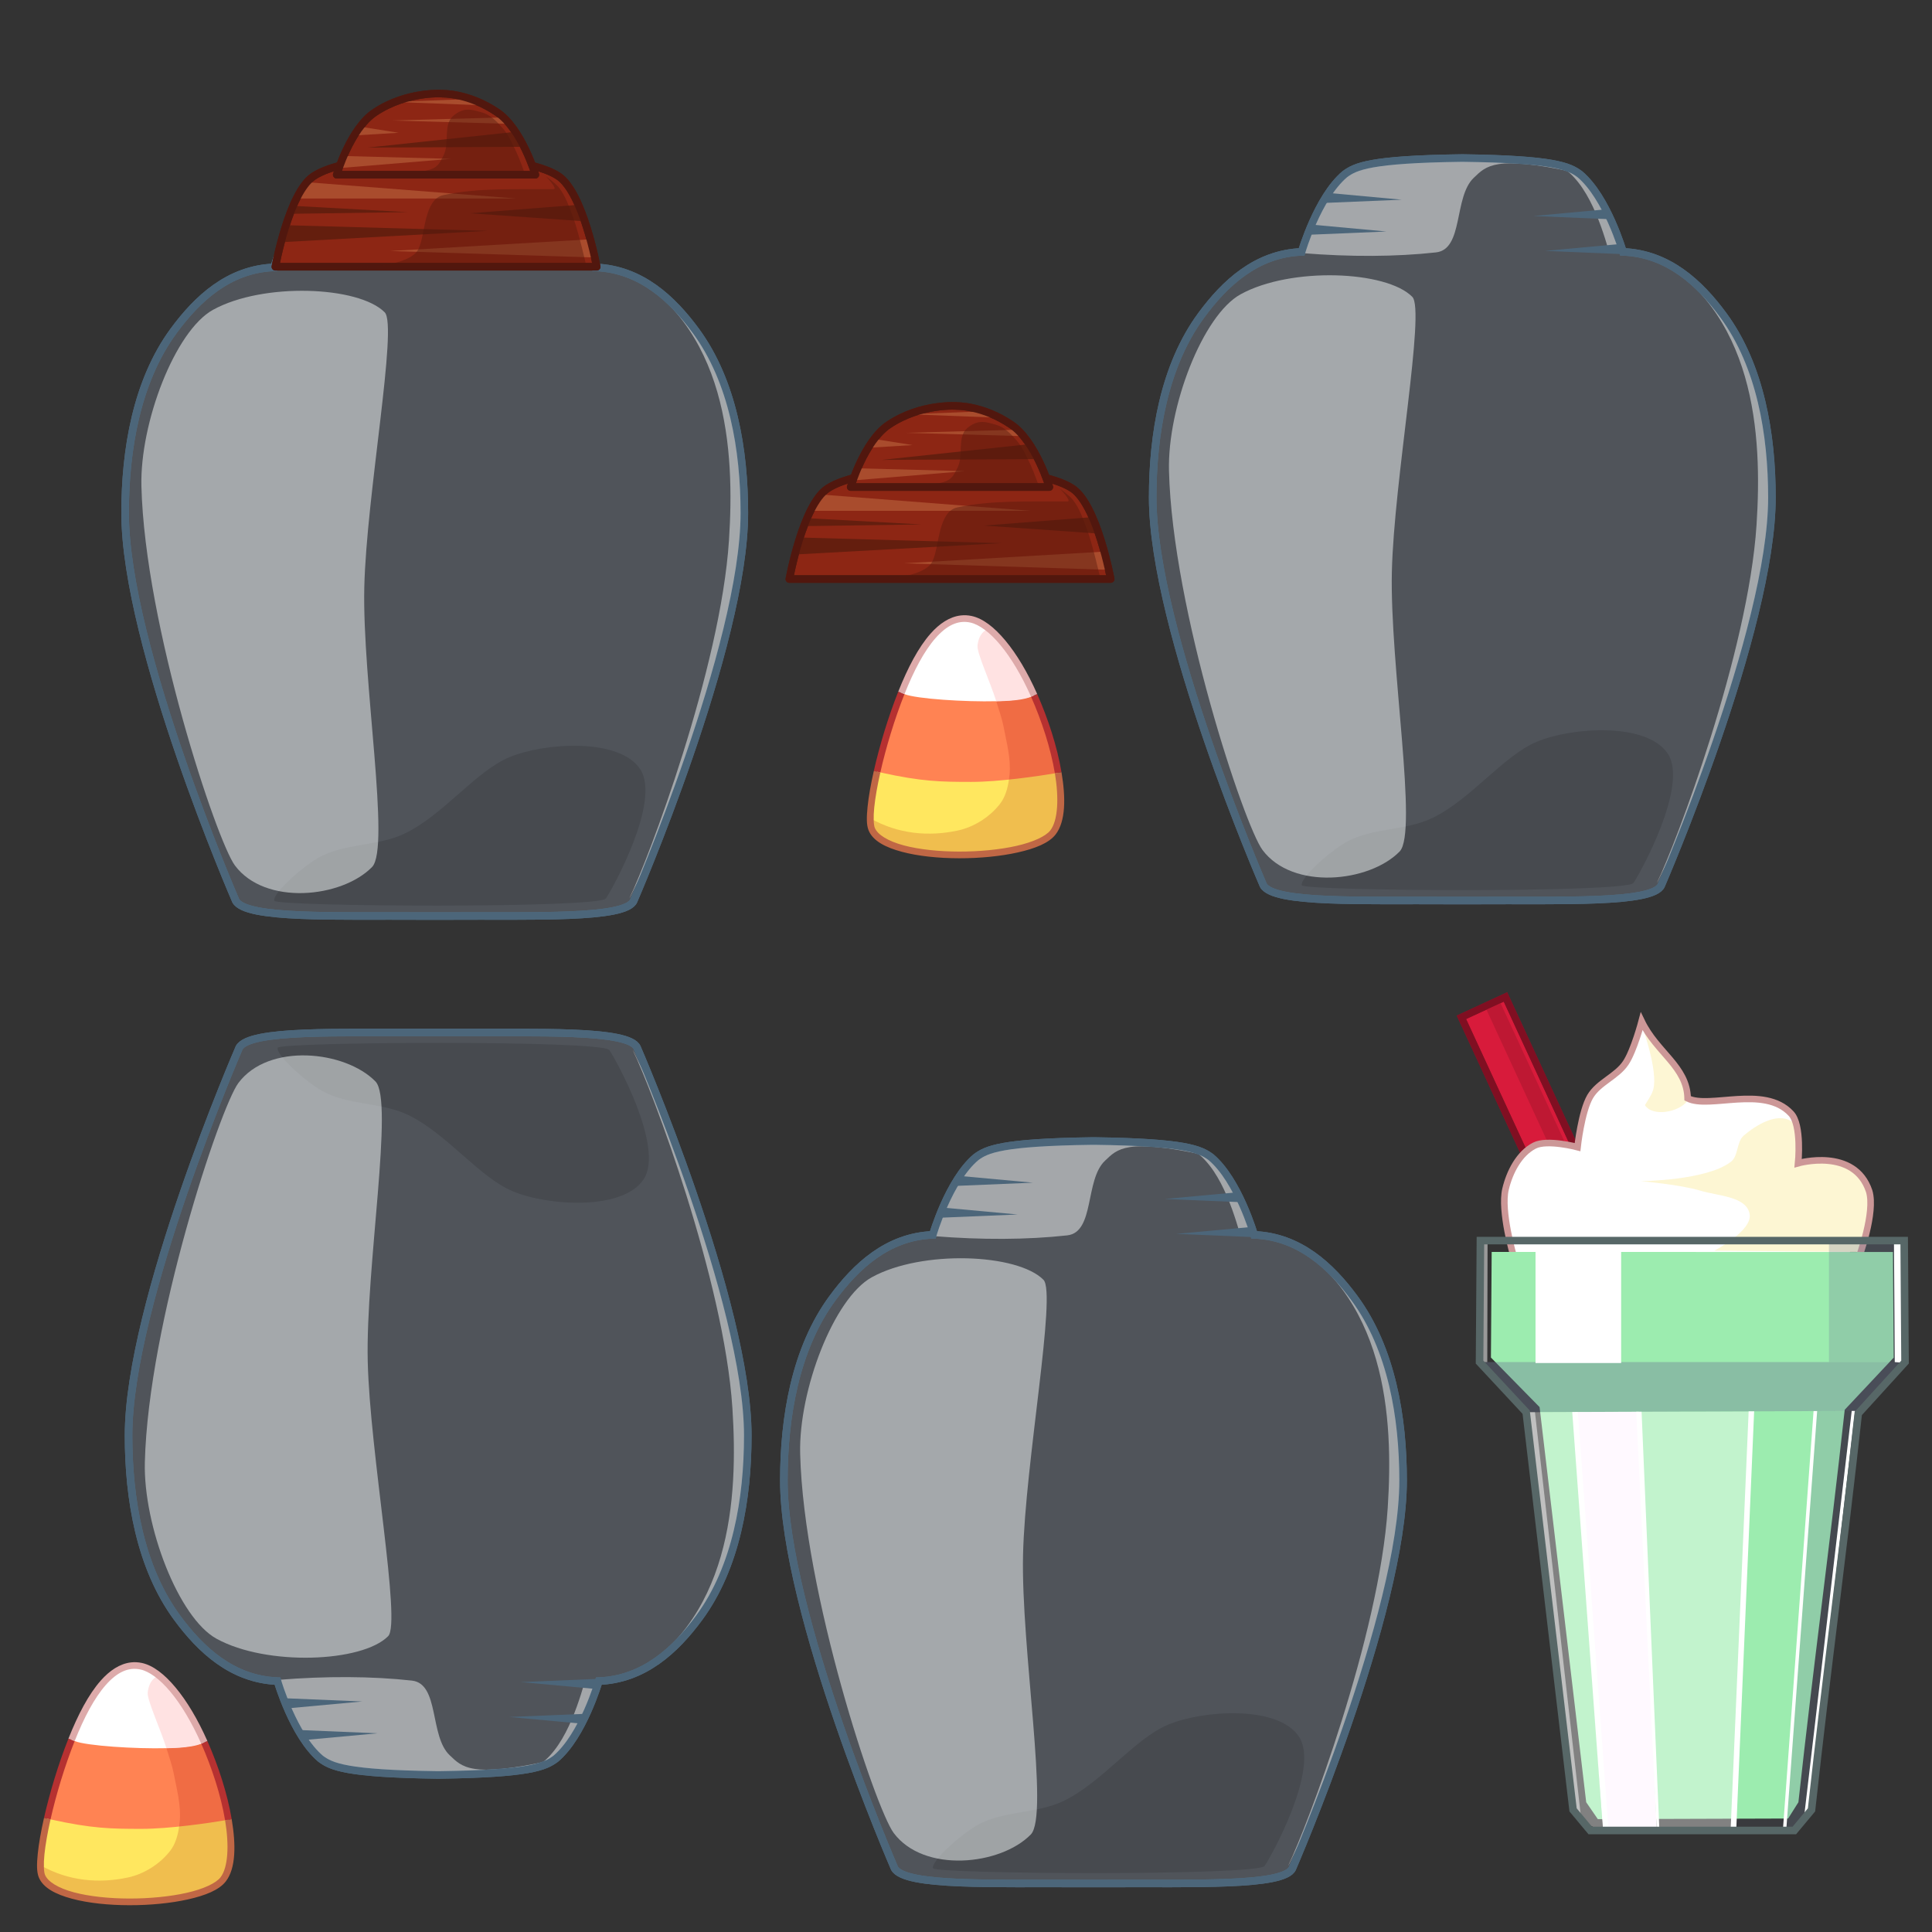 <?xml version="1.0" encoding="UTF-8" standalone="no"?>
<svg
   xmlns:dc="http://purl.org/dc/elements/1.1/"
   xmlns:cc="http://creativecommons.org/ns#"
   xmlns:rdf="http://www.w3.org/1999/02/22-rdf-syntax-ns#"
   xmlns:svg="http://www.w3.org/2000/svg"
   xmlns="http://www.w3.org/2000/svg"
   xmlns:sodipodi="http://sodipodi.sourceforge.net/DTD/sodipodi-0.dtd"
   xmlns:inkscape="http://www.inkscape.org/namespaces/inkscape"
   width="400mm"
   height="400mm"
   viewBox="0 0 400 400"
   version="1.1"
   id="svg1551"
   inkscape:version="1.0.1 (3bc2e813f5, 2020-09-07)"
   sodipodi:docname="jarry.svg">
  <rect x="0" y="0" width="400" height="400" fill="#333333" stroke="none"/>
  <defs
     id="defs1545" />
  <sodipodi:namedview
     id="base"
     pagecolor="#ffffff"
     bordercolor="#666666"
     borderopacity="1.0"
     inkscape:pageopacity="0.0"
     inkscape:pageshadow="2"
     inkscape:zoom="0.32956774"
     inkscape:cx="910.14822"
     inkscape:cy="1065.2969"
     inkscape:document-units="mm"
     inkscape:current-layer="layer1"
     inkscape:document-rotation="0"
     showgrid="false"
     inkscape:window-width="1366"
     inkscape:window-height="705"
     inkscape:window-x="-8"
     inkscape:window-y="-8"
     inkscape:window-maximized="1"
     inkscape:object-paths="true"
     inkscape:snap-intersection-paths="true"
     inkscape:snap-smooth-nodes="true"
     inkscape:snap-midpoints="true"
     showguides="false"
     inkscape:snap-nodes="false" />
  <g
     inkscape:label="Layer 1"
     inkscape:groupmode="layer"
     id="layer1">
    <rect
       style="opacity:1;fill:#ff06f1;fill-opacity:1;fill-rule:nonzero;stroke:none;stroke-width:1.565;stroke-linecap:round;stroke-linejoin:round;stroke-miterlimit:4;stroke-dasharray:none;stroke-opacity:1"
       id="rect3083"
       width="143.194"
       height="151.168"
       x="951.425"
       y="169.157" />
    <path
       style="display:inline;fill:#8c62d0;fill-opacity:1;stroke:none;stroke-width:1.398;stroke-linecap:butt;stroke-linejoin:miter;stroke-miterlimit:4;stroke-dasharray:none;stroke-opacity:1"
       d="m 528.95,210.587 25.774,61.243 3.229,-1.359 -0.003,-0.008 63.654,-26.789 -20.821,-49.473 -17.521,-6.473 -51.084,21.499 z"
       id="path1138" />
    <path
       style="display:inline;fill:none;stroke:#000000;stroke-width:0.654px;stroke-linecap:butt;stroke-linejoin:miter;stroke-opacity:1"
       d="m 600.225,188.368 c 0,0 0,0 0,0 z"
       id="path1140" />
    <rect
       style="display:inline;opacity:1;fill:#6932bf;fill-opacity:1;stroke:none;stroke-width:0.501;stroke-linecap:square;stroke-linejoin:miter;stroke-miterlimit:4;stroke-dasharray:none;stroke-dashoffset:0;stroke-opacity:1"
       id="rect1184"
       width="2.966"
       height="66.445"
       x="405.846"
       y="399.279"
       transform="rotate(-22.824)" />
    <path
       style="display:inline;fill:none;fill-opacity:1;stroke:#161650;stroke-width:1.385;stroke-linecap:butt;stroke-linejoin:miter;stroke-miterlimit:4;stroke-dasharray:none;stroke-opacity:1"
       d="m 528.95,210.587 25.774,61.243 3.229,-1.359 -0.003,-0.008 63.654,-26.789 -20.821,-49.473 -17.521,-6.473 -51.084,21.499 z"
       id="path1189"
       sodipodi:nodetypes="ccccccccc" />
    <rect
       style="display:inline;opacity:1;fill:#feefe9;fill-opacity:1;stroke:none;stroke-width:1.398;stroke-linecap:square;stroke-linejoin:miter;stroke-miterlimit:4;stroke-dasharray:none;stroke-dashoffset:0;stroke-opacity:1"
       id="rect1217"
       width="50.529"
       height="38.418"
       x="418.026"
       y="427.3"
       transform="rotate(-22.824)" />
    <path
       style="display:inline;fill:none;stroke:#b9adad;stroke-width:1.385;stroke-linecap:butt;stroke-linejoin:miter;stroke-miterlimit:4;stroke-dasharray:none;stroke-opacity:1"
       d="m 565.948,267.099 46.572,-19.6"
       id="path1225"
       sodipodi:nodetypes="cc" />
    <rect
       style="display:inline;opacity:1;fill:#feefe9;fill-opacity:1;stroke:#b9adad;stroke-width:1.385;stroke-linecap:square;stroke-linejoin:miter;stroke-miterlimit:4;stroke-dasharray:none;stroke-dashoffset:0;stroke-opacity:1"
       id="rect1227"
       width="32.068"
       height="17.343"
       x="426.456"
       y="399.279"
       transform="rotate(-22.824)" />
    <rect
       style="display:inline;opacity:1;fill:#8c62d0;fill-opacity:1;stroke:#b9adad;stroke-width:1.385;stroke-linecap:square;stroke-linejoin:miter;stroke-miterlimit:4;stroke-dasharray:none;stroke-dashoffset:0;stroke-opacity:1"
       id="rect1229"
       width="5.322"
       height="11.164"
       x="448.208"
       y="402.224"
       transform="rotate(-22.824)" />
    <rect
       style="fill:#6c7793;fill-opacity:0.117;stroke:none;stroke-width:1.494;stroke-linecap:round;stroke-opacity:1"
       id="rect4180"
       width="10.887"
       height="2.774"
       x="358.768"
       y="375.869" />
    <path
       style="fill:#d81b3b;fill-opacity:1;stroke:#871528;stroke-width:1.465;stroke-linecap:butt;stroke-linejoin:miter;stroke-miterlimit:4;stroke-dasharray:none;stroke-opacity:1"
       d="m 302.567,210.624 9.127,-4.217 33.073,71.574 -9.127,4.217 z"
       id="path4750"
       sodipodi:nodetypes="ccccc" />
    <path
       style="fill:#be1833;fill-opacity:1;stroke:none;stroke-width:0.265px;stroke-linecap:butt;stroke-linejoin:miter;stroke-opacity:1"
       d="m 307.616,208.741 3.005,-1.163 33.073,71.574 -3.005,1.163 z"
       id="path4752"
       sodipodi:nodetypes="ccccc" />
    <path
       style="fill:none;fill-opacity:1;stroke:#800f22;stroke-width:1.465;stroke-linecap:butt;stroke-linejoin:miter;stroke-miterlimit:4;stroke-dasharray:none;stroke-opacity:1"
       d="m 302.567,210.624 9.127,-4.217 33.073,71.574 -9.127,4.217 z"
       id="path4754"
       sodipodi:nodetypes="ccccc" />
    <path
       style="fill:#ffffff;fill-opacity:1;stroke:none;stroke-width:1.365;stroke-linecap:butt;stroke-linejoin:miter;stroke-miterlimit:4;stroke-dasharray:none;stroke-opacity:1"
       d="m 382.202,260.901 c 0,0 6.761,-12.732 3.202,-17.458 -3.178,-4.219 -15.769,-1.555 -15.769,-1.555 0,0 3.461,-9.02 1.149,-11.375 -5.542,-5.91 -16.885,-0.838 -21.375,-3.114 -0.138,-6.591 -6.4,-9.453 -9.522,-15.937 0,0 -1.641,6.022 -3.303,8.606 -1.894,2.944 -5.61,4.458 -7.361,7.489 -1.628,2.819 -2.614,9.41 -2.614,9.41 0,0 -6.313,-1.22 -8.916,0.216 -3.156,1.742 -5.153,5.5 -5.987,9.007 -1.084,4.561 1.684,13.962 1.684,13.962 z"
       id="path4756"
       sodipodi:nodetypes="caccccaacaacc" />
    <path
       style="fill:#fdf6d4;fill-opacity:1;stroke:none;stroke-width:0.265px;stroke-linecap:butt;stroke-linejoin:miter;stroke-opacity:1"
       d="m 339.83,211.996 c 0,0 3.114,8.466 2.606,12.785 -0.173,1.469 -0.778,2.238 -1.871,4.022 1.549,2.487 7.035,1.495 8.787,-0.87 0.941,-1.27 -0.929,-4.649 -0.929,-4.649 z"
       id="path4758"
       sodipodi:nodetypes="cacacc" />
    <path
       style="fill:#fdf6d3;fill-opacity:1;stroke:none;stroke-width:0.265px;stroke-linecap:butt;stroke-linejoin:miter;stroke-opacity:1"
       d="m 339.706,244.547 c 0,0 13.66,-0.103 18.675,-4.028 1.582,-1.238 1.121,-4.109 2.649,-5.415 2.586,-2.211 6.856,-4.786 9.755,-3.004 2.515,1.546 1.497,8.729 1.497,8.729 0,0 10.251,-1.287 13.123,2.085 3.521,4.134 -0.035,16.29 -0.035,16.29 l -30.428,-0.264 c 0,0 7.937,-4.135 7.305,-7.588 -0.678,-3.706 -6.615,-3.726 -10.214,-4.84 -3.974,-1.23 -12.325,-1.964 -12.325,-1.964 z"
       id="path4760"
       sodipodi:nodetypes="caaacaccaacc" />
    <path
       style="fill:none;fill-opacity:1;stroke:#cc9797;stroke-width:1.365;stroke-linecap:butt;stroke-linejoin:miter;stroke-miterlimit:4;stroke-dasharray:none;stroke-opacity:1"
       d="m 384.848,260.372 c 0,0 3.477,-9.31 2.143,-13.754 -3.043,-9.128 -14.71,-5.789 -14.71,-5.789 0,0 0.815,-7.961 -1.497,-10.316 -5.542,-5.91 -16.885,-0.838 -21.375,-3.114 -0.138,-6.591 -6.4,-9.453 -9.522,-15.937 0,0 -1.594,6.053 -3.303,8.606 -1.879,2.806 -5.656,4.045 -7.361,6.96 -1.815,3.105 -2.614,10.469 -2.614,10.469 0,0 -6.271,-1.672 -8.916,-0.313 -3.207,1.647 -5.153,5.5 -5.987,9.007 -1.084,4.561 1.684,13.962 1.684,13.962 z"
       id="path4762"
       sodipodi:nodetypes="ccccccaacaacc" />
    <path
       style="fill:#9cecaf;fill-opacity:1;stroke:none;stroke-width:1.565;stroke-linecap:butt;stroke-linejoin:miter;stroke-miterlimit:4;stroke-dasharray:none;stroke-opacity:1"
       d="m 308.836,259.204 -0.154,21.861 10.071,10.259 9.65,81.806 2.406,3.501 39.403,-0.125 2.129,-3.374 c 3.243,-29.622 6.347,-51.639 9.59,-81.261 l 10.132,-10.782 -0.154,-21.884 h -33.011 z"
       id="path4764"
       sodipodi:nodetypes="cccccccccccc" />
    <path
       style="fill:#6c7793;fill-opacity:0.39;stroke:none;stroke-width:0.265px;stroke-linecap:butt;stroke-linejoin:miter;stroke-opacity:1"
       d="m 306.326,282.008 h 88.092 l -9.683,10.107 -68.756,0.264 z"
       id="path4766"
       sodipodi:nodetypes="ccccc" />
    <path
       style="opacity:1;fill:#748099;fill-opacity:0.29;stroke:none;stroke-width:0.265px;stroke-linecap:butt;stroke-linejoin:miter;stroke-opacity:1"
       d="m 384.735,292.114 -8.885,0.034 -6.37,87.593 5.575,-5.025 z"
       id="path4768"
       sodipodi:nodetypes="ccccc" />
    <path
       style="opacity:0.38;fill:#ffffff;fill-opacity:1;stroke:none;stroke-width:0.265px;stroke-linecap:butt;stroke-linejoin:miter;stroke-opacity:1"
       d="m 315.979,292.378 10.111,-0.039 5.768,86.916 -5.292,-2.646 z"
       id="path4770"
       sodipodi:nodetypes="ccccc" />
    <rect
       style="opacity:1;fill:#ffffff;fill-opacity:1;stroke:none;stroke-width:0.765;stroke-linecap:butt;stroke-linejoin:round;stroke-miterlimit:4;stroke-dasharray:none;stroke-opacity:1"
       id="rect4772"
       width="17.727"
       height="25.154"
       x="317.913"
       y="257.045" />
    <rect
       style="opacity:1;fill:#748099;fill-opacity:0.29;stroke:none;stroke-width:0.765;stroke-linecap:butt;stroke-linejoin:round;stroke-miterlimit:4;stroke-dasharray:none;stroke-opacity:1"
       id="rect4774"
       width="15.752"
       height="25.154"
       x="378.666"
       y="256.854" />
    <path
       style="fill:#ffffff;fill-opacity:1;stroke:none;stroke-width:0.265px;stroke-linecap:butt;stroke-linejoin:miter;stroke-opacity:1"
       d="m 394.24,256.854 -0.061,25.292 -1.887,-0.138 -0.169,-25.154 z"
       id="path4776"
       sodipodi:nodetypes="ccccc" />
    <path
       style="color:#000000;font-style:normal;font-variant:normal;font-weight:normal;font-stretch:normal;font-size:medium;line-height:normal;font-family:sans-serif;font-variant-ligatures:normal;font-variant-position:normal;font-variant-caps:normal;font-variant-numeric:normal;font-variant-alternates:normal;font-variant-east-asian:normal;font-feature-settings:normal;font-variation-settings:normal;text-indent:0;text-align:start;text-decoration:none;text-decoration-line:none;text-decoration-style:solid;text-decoration-color:#000000;letter-spacing:normal;word-spacing:normal;text-transform:none;writing-mode:lr-tb;direction:ltr;text-orientation:mixed;dominant-baseline:auto;baseline-shift:baseline;text-anchor:start;white-space:normal;shape-padding:0;shape-margin:0;inline-size:0;clip-rule:nonzero;display:inline;overflow:visible;visibility:visible;opacity:1;isolation:auto;mix-blend-mode:normal;color-interpolation:sRGB;color-interpolation-filters:linearRGB;solid-color:#000000;solid-opacity:1;vector-effect:none;fill:#ffffff;fill-opacity:1;fill-rule:nonzero;stroke:none;stroke-width:0.865;stroke-linecap:butt;stroke-linejoin:miter;stroke-miterlimit:4;stroke-dasharray:none;stroke-dashoffset:0;stroke-opacity:1;color-rendering:auto;image-rendering:auto;shape-rendering:auto;text-rendering:auto;enable-background:accumulate;stop-color:#000000;stop-opacity:1"
       d="m 383.377,292.12 -9.81,83.609 0.859,-0.965 9.646,-82.647 z"
       id="path4778"
       sodipodi:nodetypes="ccccc" />
    <path
       style="opacity:0.5;fill:#ffffff;fill-opacity:1;stroke:none;stroke-width:0.265px;stroke-linecap:butt;stroke-linejoin:miter;stroke-opacity:1"
       d="m 307.986,256.854 -0.061,25.154 h -1.191 l -0.231,-25.154 z"
       id="path4780"
       sodipodi:nodetypes="ccccc" />
    <path
       style="opacity:0.5;fill:#ffffff;fill-opacity:1;stroke:none;stroke-width:0.265px;stroke-linecap:butt;stroke-linejoin:miter;stroke-opacity:1"
       d="m 317.8,292.382 9.476,83.394 -1.587,-1.058 -9.476,-82.336 z"
       id="path4782"
       sodipodi:nodetypes="ccccc" />
    <path
       style="fill:#fff9ff;fill-opacity:1;stroke:none;stroke-width:0.265px;stroke-linecap:butt;stroke-linejoin:miter;stroke-opacity:1"
       d="m 326.09,292.339 13.224,-0.051 3.707,86.419 -10.582,0.024 z"
       id="path4794"
       sodipodi:nodetypes="ccccc" />
    <path
       style="opacity:0.38;fill:#ffffff;fill-opacity:1;stroke:none;stroke-width:0.265px;stroke-linecap:butt;stroke-linejoin:miter;stroke-opacity:1"
       d="m 339.314,292.288 23.282,-0.045 -3.698,86.416 -15.876,0.024 -3.654,-86.194 z"
       id="path4796"
       sodipodi:nodetypes="cccccc" />
    <path
       style="color:#000000;font-style:normal;font-variant:normal;font-weight:normal;font-stretch:normal;font-size:medium;line-height:normal;font-family:sans-serif;font-variant-ligatures:normal;font-variant-position:normal;font-variant-caps:normal;font-variant-numeric:normal;font-variant-alternates:normal;font-variant-east-asian:normal;font-feature-settings:normal;font-variation-settings:normal;text-indent:0;text-align:start;text-decoration:none;text-decoration-line:none;text-decoration-style:solid;text-decoration-color:#000000;letter-spacing:normal;word-spacing:normal;text-transform:none;writing-mode:lr-tb;direction:ltr;text-orientation:mixed;dominant-baseline:auto;baseline-shift:baseline;text-anchor:start;white-space:normal;shape-padding:0;shape-margin:0;inline-size:0;clip-rule:nonzero;display:inline;overflow:visible;visibility:visible;opacity:1;isolation:auto;mix-blend-mode:normal;color-interpolation:sRGB;color-interpolation-filters:linearRGB;solid-color:#000000;solid-opacity:1;vector-effect:none;fill:#ffffff;fill-opacity:1;fill-rule:nonzero;stroke:none;stroke-width:1.165;stroke-linecap:butt;stroke-linejoin:miter;stroke-miterlimit:4;stroke-dasharray:none;stroke-dashoffset:0;stroke-opacity:1;color-rendering:auto;image-rendering:auto;shape-rendering:auto;text-rendering:auto;enable-background:accumulate;stop-color:#000000;stop-opacity:1"
       d="m 339.872,292.286 -1.106,0.004 4.255,86.946 0.529,-0.529 z"
       id="path4786"
       sodipodi:nodetypes="ccccc" />
    <path
       style="color:#000000;font-style:normal;font-variant:normal;font-weight:normal;font-stretch:normal;font-size:medium;line-height:normal;font-family:sans-serif;font-variant-ligatures:normal;font-variant-position:normal;font-variant-caps:normal;font-variant-numeric:normal;font-variant-alternates:normal;font-variant-east-asian:normal;font-feature-settings:normal;font-variation-settings:normal;text-indent:0;text-align:start;text-decoration:none;text-decoration-line:none;text-decoration-style:solid;text-decoration-color:#000000;letter-spacing:normal;word-spacing:normal;text-transform:none;writing-mode:lr-tb;direction:ltr;text-orientation:mixed;dominant-baseline:auto;baseline-shift:baseline;text-anchor:start;white-space:normal;shape-padding:0;shape-margin:0;inline-size:0;clip-rule:nonzero;display:inline;overflow:visible;visibility:visible;opacity:1;isolation:auto;mix-blend-mode:normal;color-interpolation:sRGB;color-interpolation-filters:linearRGB;solid-color:#000000;solid-opacity:1;vector-effect:none;fill:#ffffff;fill-opacity:1;fill-rule:nonzero;stroke:none;stroke-width:0.765;stroke-linecap:butt;stroke-linejoin:miter;stroke-miterlimit:4;stroke-dasharray:none;stroke-dashoffset:0;stroke-opacity:1;color-rendering:auto;image-rendering:auto;shape-rendering:auto;text-rendering:auto;enable-background:accumulate;stop-color:#000000;stop-opacity:1"
       d="m 375.477,292.15 -6.329,86.479 0.697,-0.002 6.377,-86.48 z"
       id="path4790"
       sodipodi:nodetypes="ccccc" />
    <path
       style="color:#000000;font-style:normal;font-variant:normal;font-weight:normal;font-stretch:normal;font-size:medium;line-height:normal;font-family:sans-serif;font-variant-ligatures:normal;font-variant-position:normal;font-variant-caps:normal;font-variant-numeric:normal;font-variant-alternates:normal;font-variant-east-asian:normal;font-feature-settings:normal;font-variation-settings:normal;text-indent:0;text-align:start;text-decoration:none;text-decoration-line:none;text-decoration-style:solid;text-decoration-color:#000000;letter-spacing:normal;word-spacing:normal;text-transform:none;writing-mode:lr-tb;direction:ltr;text-orientation:mixed;dominant-baseline:auto;baseline-shift:baseline;text-anchor:start;white-space:normal;shape-padding:0;shape-margin:0;inline-size:0;clip-rule:nonzero;display:inline;overflow:visible;visibility:visible;opacity:1;isolation:auto;mix-blend-mode:normal;color-interpolation:sRGB;color-interpolation-filters:linearRGB;solid-color:#000000;solid-opacity:1;vector-effect:none;fill:#ffffff;fill-opacity:1;fill-rule:nonzero;stroke:none;stroke-width:1.165;stroke-linecap:butt;stroke-linejoin:miter;stroke-miterlimit:4;stroke-dasharray:none;stroke-dashoffset:0;stroke-opacity:1;color-rendering:auto;image-rendering:auto;shape-rendering:auto;text-rendering:auto;enable-background:accumulate;stop-color:#000000;stop-opacity:1"
       d="m 362.039,292.201 -3.724,86.458 1.164,-0.002 3.697,-86.461 z"
       id="path4788"
       sodipodi:nodetypes="ccccc" />
    <path
       style="color:#000000;font-style:normal;font-variant:normal;font-weight:normal;font-stretch:normal;font-size:medium;line-height:normal;font-family:sans-serif;font-variant-ligatures:normal;font-variant-position:normal;font-variant-caps:normal;font-variant-numeric:normal;font-variant-alternates:normal;font-variant-east-asian:normal;font-feature-settings:normal;font-variation-settings:normal;text-indent:0;text-align:start;text-decoration:none;text-decoration-line:none;text-decoration-style:solid;text-decoration-color:#000000;letter-spacing:normal;word-spacing:normal;text-transform:none;writing-mode:lr-tb;direction:ltr;text-orientation:mixed;dominant-baseline:auto;baseline-shift:baseline;text-anchor:start;white-space:normal;shape-padding:0;shape-margin:0;inline-size:0;clip-rule:nonzero;display:inline;overflow:visible;visibility:visible;opacity:1;isolation:auto;mix-blend-mode:normal;color-interpolation:sRGB;color-interpolation-filters:linearRGB;solid-color:#000000;solid-opacity:1;vector-effect:none;fill:#ffffff;fill-opacity:1;fill-rule:nonzero;stroke:none;stroke-width:1.165;stroke-linecap:butt;stroke-linejoin:miter;stroke-miterlimit:4;stroke-dasharray:none;stroke-dashoffset:0;stroke-opacity:1;color-rendering:auto;image-rendering:auto;shape-rendering:auto;text-rendering:auto;enable-background:accumulate;stop-color:#000000;stop-opacity:1"
       d="m 326.677,292.337 -1.162,0.004 6.344,86.385 1.162,0.012 z"
       id="path4792"
       sodipodi:nodetypes="ccccc" />
    <path
       style="fill:none;fill-opacity:1;stroke:#576767;stroke-width:1.565;stroke-linecap:butt;stroke-linejoin:miter;stroke-miterlimit:4;stroke-dasharray:none;stroke-opacity:1"
       d="m 306.504,256.854 -0.178,25.154 9.653,10.37 9.709,82.339 3.557,4.263 h 42.254 l 3.557,-4.263 c 3.243,-29.622 6.437,-52.451 9.68,-82.074 l 9.683,-10.636 -0.178,-25.154 h -43.868 z"
       id="path4784"
       sodipodi:nodetypes="cccccccccccc" />
    <path
       style="fill:none;stroke:none;stroke-width:0.265px;stroke-linecap:butt;stroke-linejoin:miter;stroke-opacity:1"
       d="m 388.588,282.008 -5.211,6.937 1.358,0.524 5.979,-7.461 z"
       id="path3444" />
    <path
       style="fill:#ec6344;fill-opacity:1;stroke:none;stroke-width:0.265px;stroke-linecap:butt;stroke-linejoin:miter;stroke-opacity:1"
       d="m 644.761,9.293 c 0,0 -1.694,0.525 -2.003,3.347 -0.228,2.078 3.876,11.248 5.387,16.737 1.022,3.713 1.542,7.236 1.122,10.493 -0.252,1.951 -0.84,3.807 -1.861,5.552 -1.736,2.969 -4.371,4.894 -8.728,5.505 -6.805,0.955 -12.332,0.772 -18.144,-2.546 l 0.756,3.419 3.625,2.283 9.399,2.014 12.621,-0.269 9.265,-2.417 3.357,-3.491 0.471,-6.223 -0.864,-6.152 -1.352,-5.483 -3.418,-8.963 -5.424,-9.561 z"
       id="path3429"
       sodipodi:nodetypes="csssssccccccccccccc" />
    <path
       style="fill:#ff8353;fill-opacity:1;stroke:none;stroke-width:1.385;stroke-linecap:butt;stroke-linejoin:miter;stroke-miterlimit:4;stroke-dasharray:none;stroke-opacity:1"
       d="m 626.989,22.429 c -2.053,5.165 -3.864,11.144 -5.042,16.317 -1.261,5.534 -1.796,10.146 -1.127,11.849 2.889,7.353 32.87,6.761 37.542,0.725 1.858,-2.4 1.989,-7.041 1.086,-12.349 -0.884,-5.195 -2.759,-11.03 -4.976,-16.029 m 0,0 c -3.98,-8.976 -8.944,-14.843 -13.046,-15.748 -5.709,-1.259 -10.514,5.362 -14.437,15.234"
       id="path1806"
       sodipodi:nodetypes="cssssccsc" />
    <path
       style="fill:#ffffff;fill-opacity:1;stroke:none;stroke-width:1.385;stroke-linecap:butt;stroke-linejoin:miter;stroke-miterlimit:4;stroke-dasharray:none;stroke-opacity:1"
       d="m 654.477,22.944 c -3.98,-8.976 -8.944,-14.843 -13.046,-15.748 -5.709,-1.259 -10.514,5.362 -14.437,15.234 0,0 0,0 0.644,0.256 2.501,0.996 12.65,1.635 19.001,1.471 2.421,-0.062 4.874,-0.281 7.206,-0.934 0.222,-0.062 0.632,-0.28 0.632,-0.28 z"
       id="path1826"
       sodipodi:nodetypes="cscssac" />
    <path
       style="fill:none;fill-opacity:1;stroke:none;stroke-width:1.385;stroke-linecap:butt;stroke-linejoin:miter;stroke-miterlimit:4;stroke-dasharray:none;stroke-opacity:1"
       d="m 659.452,38.973 c -0.884,-5.195 -2.759,-11.03 -4.976,-16.029"
       id="path1832" />
    <path
       style="fill:#ffe75f;fill-opacity:1;stroke:none;stroke-width:1.385;stroke-linecap:butt;stroke-linejoin:miter;stroke-miterlimit:4;stroke-dasharray:none;stroke-opacity:1"
       d="m 621.951,38.748 c -1.261,5.534 -1.796,10.146 -1.127,11.849 2.889,7.353 32.87,6.761 37.542,0.725 1.858,-2.4 1.989,-7.041 1.086,-12.349 l -0.67,0.114 c -3.137,0.535 -11.517,1.78 -17.321,1.775 -6.308,-0.006 -10.15,-0.045 -18.822,-1.962 z"
       id="path1830"
       sodipodi:nodetypes="csscsasc" />
    <path
       style="opacity:0.648;fill:#ab0000;fill-opacity:0.277;stroke:none;stroke-width:0.265px;stroke-linecap:butt;stroke-linejoin:miter;stroke-opacity:1"
       d="m 646.638,24.158 c 0.54,1.728 1.229,3.756 1.506,5.219 0.624,3.291 1.562,6.637 1.242,9.971 -0.033,0.342 -0.072,0.688 -0.122,1.035 -0.255,1.803 -0.762,3.63 -1.859,5.039 -2.113,2.714 -5.365,4.783 -8.728,5.505 -5.971,1.283 -12.332,0.772 -18.144,-2.546 l 0.756,3.419 3.625,2.283 9.399,2.014 12.621,-0.269 9.265,-2.417 3.357,-3.491 -0.105,-10.947 -1.032,-4.757 -3.943,-11.271"
       id="path1850"
       sodipodi:nodetypes="cssssscccccccccc" />
    <path
       style="opacity:1;fill:#ffe2e2;fill-opacity:1;stroke:none;stroke-width:0.265px;stroke-linecap:butt;stroke-linejoin:miter;stroke-opacity:1"
       d="m 654.394,23.099 -5.424,-9.561 -4.21,-4.245 c 0,0 -1.694,0.525 -2.003,3.347 -0.162,1.482 2.672,7.651 3.881,11.518 0,0 4.998,0.043 7.206,-0.934 0.632,-0.28 0.55,-0.125 0.55,-0.125 z"
       id="path1848"
       sodipodi:nodetypes="cccscsc" />
    <path
       style="color:#000000;font-style:normal;font-variant:normal;font-weight:normal;font-stretch:normal;font-size:medium;line-height:normal;font-family:sans-serif;font-variant-ligatures:normal;font-variant-position:normal;font-variant-caps:normal;font-variant-numeric:normal;font-variant-alternates:normal;font-variant-east-asian:normal;font-feature-settings:normal;font-variation-settings:normal;text-indent:0;text-align:start;text-decoration:none;text-decoration-line:none;text-decoration-style:solid;text-decoration-color:#000000;letter-spacing:normal;word-spacing:normal;text-transform:none;writing-mode:lr-tb;direction:ltr;text-orientation:mixed;dominant-baseline:auto;baseline-shift:baseline;text-anchor:start;white-space:normal;shape-padding:0;shape-margin:0;inline-size:0;clip-rule:nonzero;display:inline;overflow:visible;visibility:visible;opacity:1;isolation:auto;mix-blend-mode:normal;color-interpolation:sRGB;color-interpolation-filters:linearRGB;solid-color:#000000;solid-opacity:1;vector-effect:none;fill:#b63131;fill-opacity:1;fill-rule:nonzero;stroke:none;stroke-width:1.385;stroke-linecap:butt;stroke-linejoin:miter;stroke-miterlimit:4;stroke-dasharray:none;stroke-dashoffset:0;stroke-opacity:1;color-rendering:auto;image-rendering:auto;shape-rendering:auto;text-rendering:auto;enable-background:accumulate;stop-color:#000000;stop-opacity:1"
       d="m 655.11,22.664 -1.266,0.561 c 2.215,4.995 4.076,10.71 4.938,15.863 l 1.367,-0.229 c -0.887,-5.306 -2.781,-11.104 -5.039,-16.195 z"
       id="path1870"
       sodipodi:nodetypes="ccccc" />
    <path
       style="color:#000000;font-style:normal;font-variant:normal;font-weight:normal;font-stretch:normal;font-size:medium;line-height:normal;font-family:sans-serif;font-variant-ligatures:normal;font-variant-position:normal;font-variant-caps:normal;font-variant-numeric:normal;font-variant-alternates:normal;font-variant-east-asian:normal;font-feature-settings:normal;font-variation-settings:normal;text-indent:0;text-align:start;text-decoration:none;text-decoration-line:none;text-decoration-style:solid;text-decoration-color:#000000;letter-spacing:normal;word-spacing:normal;text-transform:none;writing-mode:lr-tb;direction:ltr;text-orientation:mixed;dominant-baseline:auto;baseline-shift:baseline;text-anchor:start;white-space:normal;shape-padding:0;shape-margin:0;inline-size:0;clip-rule:nonzero;display:inline;overflow:visible;visibility:visible;opacity:1;isolation:auto;mix-blend-mode:normal;color-interpolation:sRGB;color-interpolation-filters:linearRGB;solid-color:#000000;solid-opacity:1;vector-effect:none;fill:#b63131;fill-opacity:1;fill-rule:nonzero;stroke:none;stroke-width:1.385;stroke-linecap:butt;stroke-linejoin:miter;stroke-miterlimit:4;stroke-dasharray:none;stroke-dashoffset:0;stroke-opacity:1;color-rendering:auto;image-rendering:auto;shape-rendering:auto;text-rendering:auto;enable-background:accumulate;stop-color:#000000;stop-opacity:1"
       d="m 626.35,22.175 c -2.084,5.245 -3.871,11.167 -5.061,16.42 l 1.35,0.305 c 1.166,-5.149 2.944,-11.045 4.998,-16.213 z"
       id="path1866"
       sodipodi:nodetypes="ccccc" />
    <path
       style="opacity:1;fill:none;fill-opacity:1;stroke:none;stroke-width:1.385;stroke-linecap:butt;stroke-linejoin:miter;stroke-miterlimit:4;stroke-dasharray:none;stroke-opacity:1"
       d="m 626.993,22.431 c -2.053,5.165 -3.864,11.144 -5.042,16.317 -1.261,5.534 -1.796,10.146 -1.127,11.849 2.889,7.353 32.87,6.761 37.542,0.725 1.858,-2.4 1.989,-7.041 1.086,-12.349 -0.884,-5.195 -2.759,-11.03 -4.976,-16.029 m 0,0 c -3.98,-8.976 -8.944,-14.843 -13.046,-15.748 -5.709,-1.259 -10.514,5.362 -14.437,15.234"
       id="path1822"
       sodipodi:nodetypes="cssssccsc" />
    <path
       style="color:#000000;font-style:normal;font-variant:normal;font-weight:normal;font-stretch:normal;font-size:medium;line-height:normal;font-family:sans-serif;font-variant-ligatures:normal;font-variant-position:normal;font-variant-caps:normal;font-variant-numeric:normal;font-variant-alternates:normal;font-variant-east-asian:normal;font-feature-settings:normal;font-variation-settings:normal;text-indent:0;text-align:start;text-decoration:none;text-decoration-line:none;text-decoration-style:solid;text-decoration-color:#000000;letter-spacing:normal;word-spacing:normal;text-transform:none;writing-mode:lr-tb;direction:ltr;text-orientation:mixed;dominant-baseline:auto;baseline-shift:baseline;text-anchor:start;white-space:normal;shape-padding:0;shape-margin:0;inline-size:0;clip-rule:nonzero;display:inline;overflow:visible;visibility:visible;opacity:1;isolation:auto;mix-blend-mode:normal;color-interpolation:sRGB;color-interpolation-filters:linearRGB;solid-color:#000000;solid-opacity:1;vector-effect:none;fill:#c06745;fill-opacity:1;fill-rule:nonzero;stroke:none;stroke-width:1.385;stroke-linecap:butt;stroke-linejoin:miter;stroke-miterlimit:4;stroke-dasharray:none;stroke-dashoffset:0;stroke-opacity:1;color-rendering:auto;image-rendering:auto;shape-rendering:auto;text-rendering:auto;enable-background:accumulate;stop-color:#000000;stop-opacity:1"
       d="m 621.29,38.595 c -0.625,2.76 -1.079,5.32 -1.293,7.428 -0.214,2.108 -0.24,3.718 0.195,4.826 0.872,2.221 3.515,3.573 6.893,4.48 3.377,0.908 7.588,1.333 11.854,1.342 4.266,0.008 8.582,-0.403 12.162,-1.207 3.58,-0.804 6.442,-1.931 7.826,-3.719 2.104,-2.718 2.113,-7.559 1.223,-12.887 l -1.367,0.229 c 0.865,5.174 0.63,9.77 -0.949,11.811 -0.952,1.23 -3.591,2.441 -7.037,3.215 -3.446,0.774 -7.681,1.182 -11.855,1.174 -4.174,-0.008 -8.294,-0.434 -11.496,-1.295 -3.202,-0.861 -5.391,-2.193 -5.963,-3.648 -0.229,-0.582 -0.311,-2.157 -0.105,-4.182 0.206,-2.024 0.648,-4.542 1.264,-7.262 z"
       id="path1844"
       sodipodi:nodetypes="cssssssccsssssscc" />
    <path
       style="color:#000000;font-style:normal;font-variant:normal;font-weight:normal;font-stretch:normal;font-size:medium;line-height:normal;font-family:sans-serif;font-variant-ligatures:normal;font-variant-position:normal;font-variant-caps:normal;font-variant-numeric:normal;font-variant-alternates:normal;font-variant-east-asian:normal;font-feature-settings:normal;font-variation-settings:normal;text-indent:0;text-align:start;text-decoration:none;text-decoration-line:none;text-decoration-style:solid;text-decoration-color:#000000;letter-spacing:normal;word-spacing:normal;text-transform:none;writing-mode:lr-tb;direction:ltr;text-orientation:mixed;dominant-baseline:auto;baseline-shift:baseline;text-anchor:start;white-space:normal;shape-padding:0;shape-margin:0;inline-size:0;clip-rule:nonzero;display:inline;overflow:visible;visibility:visible;opacity:1;isolation:auto;mix-blend-mode:normal;color-interpolation:sRGB;color-interpolation-filters:linearRGB;solid-color:#000000;solid-opacity:1;vector-effect:none;fill:#ddaaaa;fill-opacity:1;fill-rule:nonzero;stroke:none;stroke-width:1.385;stroke-linecap:butt;stroke-linejoin:miter;stroke-miterlimit:4;stroke-dasharray:none;stroke-dashoffset:0;stroke-opacity:1;color-rendering:auto;image-rendering:auto;shape-rendering:auto;text-rendering:auto;enable-background:accumulate;stop-color:#000000;stop-opacity:1"
       d="m 639.268,6.402 c -2.264,0.268 -4.374,1.653 -6.246,3.779 -2.497,2.835 -4.694,7.017 -6.672,11.994 l 1.287,0.512 c 1.945,-4.895 4.11,-8.961 6.424,-11.59 2.314,-2.628 4.656,-3.79 7.221,-3.225 1.801,0.397 3.99,1.98 6.186,4.615 2.196,2.636 4.407,6.295 6.377,10.736 l 1.266,-0.561 c -2.011,-4.534 -4.272,-8.294 -6.578,-11.062 -2.307,-2.768 -4.652,-4.573 -6.953,-5.08 -0.786,-0.173 -1.556,-0.208 -2.311,-0.119 z"
       id="path1836"
       sodipodi:nodetypes="ssccsssccsss" />
    <path
       style="fill:#a61a02;fill-opacity:1;stroke:#4a0e00;stroke-width:1.565;stroke-linecap:butt;stroke-linejoin:miter;stroke-miterlimit:4;stroke-dasharray:none;stroke-opacity:1"
       d="m 540.679,59.09 c 0,0 16.017,-2.08 24.061,-1.925 6.783,0.131 20.211,2.406 20.211,2.406 l -2.887,-12.031 c 0,0 -11.426,-3.554 -17.324,-3.609 -7.346,-0.069 -21.655,4.09 -21.655,4.09 z"
       id="path2981"
       sodipodi:nodetypes="caccacc" />
    <path
       style="opacity:1;fill:#a1afc5;fill-opacity:0.27;fill-rule:nonzero;stroke:#526f84;stroke-width:1.565;stroke-linecap:butt;stroke-linejoin:miter;stroke-miterlimit:4;stroke-dasharray:none;stroke-opacity:1"
       d="m 87.088,189.657 c -17.204,-0.12 -36.162,0.677 -38.279,-3.167 0,0 -22.911,-52.801 -22.905,-80.292 0.003,-13.01 2.348,-27.23 10.054,-37.712 4.854,-6.602 11.4,-12.769 20.783,-13.13 0,0 3.266,-11.29 8.928,-16.07 2.211,-1.638 5.243,-3.095 24.074,-3.353 h 0.529 c 18.831,0.258 21.863,1.715 24.074,3.353 5.661,4.78 8.928,16.07 8.928,16.07 9.384,0.361 15.93,6.527 20.783,13.13 7.706,10.482 10.051,24.703 10.054,37.712 0.006,27.49 -22.905,80.292 -22.905,80.292 -1.647,3.844 -21.075,3.047 -38.279,3.167 z"
       id="path2993"
       sodipodi:nodetypes="ccssccccccssccc" />
    <path
       style="fill:none;stroke:#000000;stroke-width:1.565;stroke-linecap:butt;stroke-linejoin:miter;stroke-miterlimit:4;stroke-dasharray:none;stroke-opacity:1"
       d="m 763.586,158.865 0.009,-152.666"
       id="path2987" />
    <path
       style="fill:#030303;fill-opacity:0.121;stroke:none;stroke-width:0.265px;stroke-linecap:butt;stroke-linejoin:miter;stroke-opacity:1"
       d="m 125.437,186.025 c -1.546,2.072 -68.128,1.696 -68.653,0.47 -0.434,-1.362 5.396,-6.735 9.046,-8.85 5.404,-3.131 12.414,-2.365 18.028,-5.1 8.012,-3.903 14.618,-12.848 21.59,-15.77 7.246,-3.036 22.77,-4.07 27.105,2.482 4.373,6.608 -5.816,24.91 -7.116,26.768 z"
       id="path3089"
       sodipodi:nodetypes="ccaassc" />
    <path
       style="fill:#fbfefe;fill-opacity:0.492;stroke:none;stroke-width:0.265px;stroke-linecap:butt;stroke-linejoin:miter;stroke-opacity:1"
       d="m 44.113,64.138 c 10.352,-5.705 30.161,-4.925 35.54,0.529 2.744,2.782 -3.787,37.891 -4.229,56.907 -0.449,19.315 5.471,53.985 1.604,57.937 -6.27,6.408 -22.151,8.069 -28.396,-0.332 -3.747,-5.041 -18.635,-49.63 -19.354,-78.506 -0.327,-13.14 6.962,-32.196 14.834,-36.535 z"
       id="path3079"
       sodipodi:nodetypes="ssassss" />
    <path
       style="fill:#fbfefe;fill-opacity:0.492;stroke:none;stroke-width:0.265px;stroke-linecap:butt;stroke-linejoin:miter;stroke-opacity:1"
       d="m 128.275,55.357 c 22.592,11.961 23.84,38.063 22.654,56.48 -1.713,26.602 -16.854,66.392 -20.516,73.905 -0.317,0.651 0.188,-0.272 0.188,-0.272 l 7.641,-15.824 6.312,-19.27 6.645,-21.595 2.99,-17.941 -0.997,-17.276 -1.661,-10.299 -3.987,-10.299 -7.974,-10.299 c 0,0 -5.316,-3.987 -11.296,-7.309 z"
       id="path3087"
       sodipodi:nodetypes="csscccccccccc" />
    <path
       style="fill:#fbfefe;fill-opacity:0.49;stroke:none;stroke-width:0.265px;stroke-linecap:butt;stroke-linejoin:miter;stroke-opacity:1"
       d="m 57.159,55.297 c 9.835,0.803 19.378,0.763 27.65,-0.152 5.749,-0.636 3.623,-11.49 7.83,-15.459 2.563,-2.418 4.321,-4.725 20.72,-1.135 -4.014,-1.806 -9.803,-2.755 -9.803,-2.755 l -14.04,-0.083 -16.463,0.852 -7.38,2.271 -5.961,7.947 z"
       id="path3091"
       sodipodi:nodetypes="cssccccccc" />
    <path
       style="fill:#fbfefe;fill-opacity:0.49;stroke:none;stroke-width:0.265px;stroke-linecap:butt;stroke-linejoin:miter;stroke-opacity:1"
       d="m 123.433,55.796 c 0,0 -2.585,0.324 -2.869,-0.639 -1.707,-5.781 -4.868,-15.523 -11.381,-18.027 -1.484,-0.571 4.415,1.806 4.415,1.806 l 5.018,5.018 z"
       id="path3093"
       sodipodi:nodetypes="cssccc" />
    <path
       style="opacity:1;fill:none;fill-opacity:0.153;fill-rule:nonzero;stroke:#4c667a;stroke-width:1.565;stroke-linecap:butt;stroke-linejoin:miter;stroke-miterlimit:4;stroke-dasharray:none;stroke-opacity:1"
       d="m 87.088,189.657 c -17.204,-0.12 -36.162,0.677 -38.279,-3.167 0,0 -22.911,-52.801 -22.905,-80.292 0.003,-13.01 2.348,-27.23 10.054,-37.712 4.854,-6.602 11.4,-12.769 20.783,-13.13 0,0 3.266,-11.29 8.928,-16.07 2.211,-1.638 5.243,-3.095 24.074,-3.353 h 0.529 c 18.831,0.258 21.863,1.715 24.074,3.353 5.661,4.78 8.928,16.07 8.928,16.07 9.384,0.361 15.93,6.527 20.783,13.13 7.706,10.482 10.051,24.703 10.054,37.712 0.006,27.49 -22.905,80.292 -22.905,80.292 -1.647,3.844 -21.075,3.047 -38.279,3.167 z"
       id="path3085"
       sodipodi:nodetypes="ccssccccccssccc" />
    <path
       style="fill:#8d2614;fill-opacity:1;stroke:#511c0e;stroke-width:1.565;stroke-linecap:butt;stroke-linejoin:round;stroke-miterlimit:4;stroke-dasharray:none;stroke-opacity:1"
       d="m 57.012,55.228 h 66.533 c 0,0 -2.803,-15.269 -7.869,-18.716 -5.957,-4.052 -24.074,-4.411 -24.074,-4.411 h 0.265 c 0,0 -20.196,-0.13 -26.984,4.411 -5.093,3.407 -7.869,18.716 -7.869,18.716 z"
       id="path2999"
       sodipodi:nodetypes="ccsccsc" />
    <path
       style="fill:#a94c2d;fill-opacity:1;stroke:none;stroke-width:0.265px;stroke-linecap:butt;stroke-linejoin:miter;stroke-opacity:1"
       d="m 63.126,37.694 43.814,3.406 -45.458,1e-5 z"
       id="path3051"
       sodipodi:nodetypes="cccc" />
    <path
       style="fill:#641e0e;fill-opacity:1;stroke:none;stroke-width:0.265px;stroke-linecap:butt;stroke-linejoin:miter;stroke-opacity:1"
       d="m 119.861,42.393 -22.553,1.762 23.493,1.644 z"
       id="path3053" />
    <path
       style="fill:#641e0e;fill-opacity:1;stroke:none;stroke-width:0.265px;stroke-linecap:butt;stroke-linejoin:miter;stroke-opacity:1"
       d="m 59.133,46.623 41.769,1.173 -42.709,2.349 z"
       id="path3055"
       sodipodi:nodetypes="cccc" />
    <path
       style="fill:#a94c2d;fill-opacity:1;stroke:none;stroke-width:0.265px;stroke-linecap:butt;stroke-linejoin:miter;stroke-opacity:1"
       d="m 121.975,49.558 -41.174,2.409 42.466,1.35 z"
       id="path3057"
       sodipodi:nodetypes="cccc" />
    <path
       style="fill:#641e0e;fill-opacity:1;stroke:none;stroke-width:0.265px;stroke-linecap:butt;stroke-linejoin:miter;stroke-opacity:1"
       d="m 60.894,42.628 23.493,1.292 -24.55,0.352 z"
       id="path3059" />
    <path
       style="fill:none;fill-opacity:1;stroke:#51170e;stroke-width:1.565;stroke-linecap:butt;stroke-linejoin:round;stroke-miterlimit:4;stroke-dasharray:none;stroke-opacity:1"
       d="m 57.012,55.228 h 66.533 c 0,0 -2.803,-15.269 -7.869,-18.716 -5.957,-4.052 -24.074,-4.411 -24.074,-4.411 h 0.265 c 0,0 -20.196,-0.13 -26.984,4.411 -5.093,3.407 -7.869,18.716 -7.869,18.716 z"
       id="path3009"
       sodipodi:nodetypes="ccsccsc" />
    <path
       style="fill:#8d2614;fill-opacity:1;stroke:#511d0e;stroke-width:1.565;stroke-linecap:butt;stroke-linejoin:round;stroke-miterlimit:4;stroke-dasharray:none;stroke-opacity:1"
       d="m 69.712,36.178 h 41.133 c 0,0 -2.803,-9.448 -7.869,-12.895 -5.957,-4.052 -11.374,-3.882 -11.374,-3.882 h 0.265 c 0,0 -7.496,-0.659 -14.285,3.882 -5.093,3.407 -7.869,12.895 -7.869,12.895 z"
       id="path3003"
       sodipodi:nodetypes="ccsccsc" />
    <path
       style="fill:#a94c2d;fill-opacity:1;stroke:none;stroke-width:0.265px;stroke-linecap:butt;stroke-linejoin:miter;stroke-opacity:1"
       d="m 98.424,20.456 -16.79,0.647 18.435,0.705 z"
       id="path3013-6-8"
       sodipodi:nodetypes="cccc" />
    <path
       style="fill:#a94c2d;fill-opacity:1;stroke:none;stroke-width:0.265px;stroke-linecap:butt;stroke-linejoin:miter;stroke-opacity:1"
       d="m 104.297,24.303 -23.14,0.647 24.785,0.705 z"
       id="path3013-6"
       sodipodi:nodetypes="cccc" />
    <path
       style="fill:#641e0e;fill-opacity:1;stroke:none;stroke-width:0.265px;stroke-linecap:butt;stroke-linejoin:miter;stroke-opacity:1"
       d="m 106.451,27.32 2.076,3.073 -32.393,0.166 z"
       id="path3045" />
    <path
       style="fill:#a94c2d;fill-opacity:1;stroke:none;stroke-width:0.265px;stroke-linecap:butt;stroke-linejoin:miter;stroke-opacity:1"
       d="m 71.317,32.304 22.094,0.581 -23.09,1.91 z"
       id="path3049" />
    <path
       style="opacity:0.429;fill:#54190c;fill-opacity:1;stroke:none;stroke-width:0.265px;stroke-linecap:butt;stroke-linejoin:miter;stroke-opacity:1"
       d="m 99.8,23.283 c -1.936,-0.525 -3.646,-1.269 -5.974,0.715 -2.115,1.802 -0.718,5.617 -1.961,8.103 -1.852,3.704 -1.323,3.704 -22.152,4.07 l 38.941,-0.23 c 0,0 -1.038,-2.98 -1.719,-4.4 -0.837,-1.749 -1.614,-3.589 -2.895,-5.044 -1.172,-1.331 -2.529,-2.75 -4.241,-3.214 z"
       id="path3007"
       sodipodi:nodetypes="assccaaa" />
    <path
       style="fill:#a94c2d;fill-opacity:1;stroke:none;stroke-width:0.265px;stroke-linecap:butt;stroke-linejoin:miter;stroke-opacity:1"
       d="m 74.64,26.241 -1.661,1.827 9.552,-0.581 z"
       id="path3047" />
    <path
       style="fill:none;fill-opacity:1;stroke:#51170e;stroke-width:1.565;stroke-linecap:butt;stroke-linejoin:round;stroke-miterlimit:4;stroke-dasharray:none;stroke-opacity:1"
       d="m 69.712,36.178 h 41.133 c 0,0 -2.803,-9.448 -7.869,-12.895 -5.957,-4.052 -11.374,-3.882 -11.374,-3.882 h 0.265 c 0,0 -7.496,-0.659 -14.285,3.882 -5.093,3.407 -7.869,12.895 -7.869,12.895 z"
       id="path3005"
       sodipodi:nodetypes="ccsccsc" />
    <path
       style="opacity:0.429;fill:#54190c;fill-opacity:1;stroke:none;stroke-width:0.265px;stroke-linecap:butt;stroke-linejoin:miter;stroke-opacity:1"
       d="m 113.029,36.512 c 0,0 2.537,2.639 1.587,2.646 -8.178,0.063 -15.6,-0.312 -22.83,1.238 -3.982,0.854 -3.729,8.087 -5.051,10.924 -2.279,6.302 -29.724,3.908 -29.724,3.908 h 64.416 c 0,0 -1.588,-7.086 -2.851,-10.478 -0.756,-2.03 -1.498,-4.137 -2.811,-5.859 -0.733,-0.961 -2.736,-2.378 -2.736,-2.378 z"
       id="path3011"
       sodipodi:nodetypes="csscccaac" />
    <path
       style="opacity:1;fill:#a1afc5;fill-opacity:0.27;fill-rule:nonzero;stroke:#526f84;stroke-width:1.565;stroke-linecap:butt;stroke-linejoin:miter;stroke-miterlimit:4;stroke-dasharray:none;stroke-opacity:1"
       d="m 299.836,186.446 c -17.204,-0.12 -36.162,0.677 -38.279,-3.167 0,0 -22.911,-52.801 -22.905,-80.292 0.003,-13.01 2.348,-27.23 10.054,-37.712 4.854,-6.602 11.4,-12.769 20.783,-13.13 0,0 3.266,-11.29 8.928,-16.07 2.211,-1.638 5.243,-3.095 24.074,-3.353 h 0.529 c 18.831,0.258 21.863,1.715 24.074,3.353 5.661,4.78 8.928,16.07 8.928,16.07 9.384,0.361 15.93,6.527 20.783,13.13 7.706,10.482 10.051,24.703 10.054,37.712 0.006,27.49 -22.905,80.292 -22.905,80.292 -1.647,3.844 -21.075,3.047 -38.279,3.167 z"
       id="path3095"
       sodipodi:nodetypes="ccssccccccssccc" />
    <path
       style="fill:#030303;fill-opacity:0.121;stroke:none;stroke-width:0.265px;stroke-linecap:butt;stroke-linejoin:miter;stroke-opacity:1"
       d="m 338.184,182.814 c -1.546,2.072 -68.128,1.696 -68.653,0.47 -0.434,-1.362 5.396,-6.735 9.046,-8.85 5.404,-3.131 12.414,-2.365 18.028,-5.1 8.012,-3.903 14.618,-12.848 21.59,-15.77 7.246,-3.036 22.77,-4.07 27.105,2.482 4.373,6.608 -5.816,24.91 -7.116,26.768 z"
       id="path3097"
       sodipodi:nodetypes="ccaassc" />
    <path
       style="fill:#fbfefe;fill-opacity:0.492;stroke:none;stroke-width:0.265px;stroke-linecap:butt;stroke-linejoin:miter;stroke-opacity:1"
       d="m 256.86,60.926 c 10.352,-5.705 30.161,-4.925 35.54,0.529 2.744,2.782 -3.787,37.891 -4.229,56.907 -0.449,19.315 5.471,53.985 1.604,57.937 -6.27,6.408 -22.151,8.069 -28.396,-0.332 -3.747,-5.041 -18.635,-49.63 -19.354,-78.506 -0.327,-13.14 6.962,-32.196 14.834,-36.535 z"
       id="path3099"
       sodipodi:nodetypes="ssassss" />
    <path
       style="fill:#fbfefe;fill-opacity:0.492;stroke:none;stroke-width:0.265px;stroke-linecap:butt;stroke-linejoin:miter;stroke-opacity:1"
       d="m 341.022,52.145 c 22.592,11.961 23.84,38.063 22.654,56.48 -1.713,26.602 -16.854,66.392 -20.516,73.905 -0.317,0.651 0.188,-0.272 0.188,-0.272 l 7.641,-15.824 6.312,-19.27 6.645,-21.595 2.99,-17.941 -0.997,-17.276 -1.661,-10.299 -3.987,-10.299 -7.974,-10.299 c 0,0 -5.316,-3.987 -11.296,-7.309 z"
       id="path3101"
       sodipodi:nodetypes="csscccccccccc" />
    <path
       style="fill:#fbfefe;fill-opacity:0.49;stroke:none;stroke-width:0.265px;stroke-linecap:butt;stroke-linejoin:miter;stroke-opacity:1"
       d="m 269.661,52.408 c 9.835,0.803 19.378,0.763 27.65,-0.152 5.749,-0.636 3.623,-11.49 7.83,-15.459 2.563,-2.418 4.321,-4.725 20.72,-1.135 -4.014,-1.806 -9.803,-2.755 -9.803,-2.755 l -14.04,-0.083 -16.463,0.852 -7.38,2.271 -5.961,7.947 z"
       id="path3103"
       sodipodi:nodetypes="cssccccccc" />
    <path
       style="fill:#fbfefe;fill-opacity:0.49;stroke:none;stroke-width:0.265px;stroke-linecap:butt;stroke-linejoin:miter;stroke-opacity:1"
       d="m 335.897,52.378 c 0,0 -2.585,0.324 -2.869,-0.639 -1.707,-5.781 -4.868,-15.523 -11.381,-18.027 -1.484,-0.571 4.415,1.806 4.415,1.806 l 5.018,5.018 z"
       id="path3105"
       sodipodi:nodetypes="cssccc" />
    <path
       style="opacity:1;fill:none;fill-opacity:0.153;fill-rule:nonzero;stroke:#4c667a;stroke-width:1.565;stroke-linecap:butt;stroke-linejoin:miter;stroke-miterlimit:4;stroke-dasharray:none;stroke-opacity:1"
       d="m 299.836,186.446 c -17.204,-0.12 -36.162,0.677 -38.279,-3.167 0,0 -22.911,-52.801 -22.905,-80.292 0.003,-13.01 2.348,-27.23 10.054,-37.712 4.854,-6.602 11.4,-12.769 20.783,-13.13 0,0 3.266,-11.29 8.928,-16.07 2.211,-1.638 5.243,-3.095 24.074,-3.353 h 0.529 c 18.831,0.258 21.863,1.715 24.074,3.353 5.661,4.78 8.928,16.07 8.928,16.07 9.384,0.361 15.93,6.527 20.783,13.13 7.706,10.482 10.051,24.703 10.054,37.712 0.006,27.49 -22.905,80.292 -22.905,80.292 -1.647,3.844 -21.075,3.047 -38.279,3.167 z"
       id="path3107"
       sodipodi:nodetypes="ccssccccccssccc" />
    <path
       style="fill:#8d2614;fill-opacity:1;stroke:#511c0e;stroke-width:1.565;stroke-linecap:butt;stroke-linejoin:round;stroke-miterlimit:4;stroke-dasharray:none;stroke-opacity:1"
       d="m 604.984,89.979 h 66.533 c 0,0 -2.803,-15.269 -7.869,-18.716 -5.957,-4.052 -24.074,-4.411 -24.074,-4.411 h 0.265 c 0,0 -20.196,-0.13 -26.984,4.411 -5.093,3.407 -7.869,18.716 -7.869,18.716 z"
       id="path3109"
       sodipodi:nodetypes="ccsccsc" />
    <path
       style="fill:#a94c2d;fill-opacity:1;stroke:none;stroke-width:0.265px;stroke-linecap:butt;stroke-linejoin:miter;stroke-opacity:1"
       d="m 492.17,88.624 43.814,3.406 -45.458,1e-5 z"
       id="path3111"
       sodipodi:nodetypes="cccc" />
    <path
       style="fill:#641e0e;fill-opacity:1;stroke:none;stroke-width:0.265px;stroke-linecap:butt;stroke-linejoin:miter;stroke-opacity:1"
       d="m 634.908,89.348 -22.553,1.762 23.493,1.644 z"
       id="path3113" />
    <path
       style="fill:#641e0e;fill-opacity:1;stroke:none;stroke-width:0.265px;stroke-linecap:butt;stroke-linejoin:miter;stroke-opacity:1"
       d="m 539.267,104.364 41.769,1.173 -42.709,2.349 z"
       id="path3115"
       sodipodi:nodetypes="cccc" />
    <path
       style="fill:#a94c2d;fill-opacity:1;stroke:none;stroke-width:0.265px;stroke-linecap:butt;stroke-linejoin:miter;stroke-opacity:1"
       d="m 621.695,89.985 -41.174,2.409 42.466,1.35 z"
       id="path3117"
       sodipodi:nodetypes="cccc" />
    <path
       style="fill:#641e0e;fill-opacity:1;stroke:none;stroke-width:0.265px;stroke-linecap:butt;stroke-linejoin:miter;stroke-opacity:1"
       d="m 489.938,93.557 23.493,1.292 -24.55,0.352 z"
       id="path3119" />
    <path
       style="fill:none;fill-opacity:1;stroke:#51170e;stroke-width:1.565;stroke-linecap:butt;stroke-linejoin:round;stroke-miterlimit:4;stroke-dasharray:none;stroke-opacity:1"
       d="m 576.6,87.992 h 66.533 c 0,0 -2.803,-15.269 -7.869,-18.716 -5.957,-4.052 -24.074,-4.411 -24.074,-4.411 h 0.265 c 0,0 -20.196,-0.13 -26.984,4.411 -5.093,3.407 -7.869,18.716 -7.869,18.716 z"
       id="path3121"
       sodipodi:nodetypes="ccsccsc" />
    <path
       style="fill:#8d2614;fill-opacity:1;stroke:#511d0e;stroke-width:1.565;stroke-linecap:butt;stroke-linejoin:round;stroke-miterlimit:4;stroke-dasharray:none;stroke-opacity:1"
       d="m 498.756,87.107 h 41.133 c 0,0 -2.803,-9.448 -7.869,-12.895 -5.957,-4.052 -11.374,-3.882 -11.374,-3.882 h 0.265 c 0,0 -7.496,-0.659 -14.284,3.882 -5.093,3.407 -7.869,12.895 -7.869,12.895 z"
       id="path3123"
       sodipodi:nodetypes="ccsccsc" />
    <path
       style="fill:#a94c2d;fill-opacity:1;stroke:none;stroke-width:0.265px;stroke-linecap:butt;stroke-linejoin:miter;stroke-opacity:1"
       d="m 527.468,71.386 -16.79,0.647 18.435,0.705 z"
       id="path3125"
       sodipodi:nodetypes="cccc" />
    <path
       style="fill:#a94c2d;fill-opacity:1;stroke:none;stroke-width:0.265px;stroke-linecap:butt;stroke-linejoin:miter;stroke-opacity:1"
       d="m 533.341,75.232 -23.14,0.647 24.785,0.705 z"
       id="path3127"
       sodipodi:nodetypes="cccc" />
    <path
       style="fill:#641e0e;fill-opacity:1;stroke:none;stroke-width:0.265px;stroke-linecap:butt;stroke-linejoin:miter;stroke-opacity:1"
       d="m 535.495,78.25 2.076,3.073 -32.393,0.166 z"
       id="path3129" />
    <path
       style="fill:#a94c2d;fill-opacity:1;stroke:none;stroke-width:0.265px;stroke-linecap:butt;stroke-linejoin:miter;stroke-opacity:1"
       d="m 500.361,83.233 22.094,0.581 -23.09,1.91 z"
       id="path3131" />
    <path
       style="opacity:0.429;fill:#54190c;fill-opacity:1;stroke:none;stroke-width:0.265px;stroke-linecap:butt;stroke-linejoin:miter;stroke-opacity:1"
       d="m 528.844,74.213 c -1.936,-0.525 -3.646,-1.269 -5.974,0.715 -2.115,1.802 -0.718,5.617 -1.961,8.103 -1.852,3.704 -1.323,3.704 -22.152,4.07 l 38.941,-0.23 c 0,0 -1.038,-2.98 -1.719,-4.4 -0.837,-1.749 -1.614,-3.589 -2.895,-5.044 -1.172,-1.331 -2.529,-2.75 -4.241,-3.214 z"
       id="path3133"
       sodipodi:nodetypes="assccaaa" />
    <path
       style="fill:#a94c2d;fill-opacity:1;stroke:none;stroke-width:0.265px;stroke-linecap:butt;stroke-linejoin:miter;stroke-opacity:1"
       d="m 503.683,77.17 -1.661,1.827 9.552,-0.581 z"
       id="path3135" />
    <path
       style="fill:none;fill-opacity:1;stroke:#51170e;stroke-width:1.565;stroke-linecap:butt;stroke-linejoin:round;stroke-miterlimit:4;stroke-dasharray:none;stroke-opacity:1"
       d="m 498.756,87.107 h 41.133 c 0,0 -2.803,-9.448 -7.869,-12.895 -5.957,-4.052 -11.374,-3.882 -11.374,-3.882 h 0.265 c 0,0 -7.496,-0.659 -14.284,3.882 -5.093,3.407 -7.869,12.895 -7.869,12.895 z"
       id="path3137"
       sodipodi:nodetypes="ccsccsc" />
    <path
       style="opacity:0.429;fill:#54190c;fill-opacity:1;stroke:none;stroke-width:0.265px;stroke-linecap:butt;stroke-linejoin:miter;stroke-opacity:1"
       d="m 623.251,80.914 c 0,0 2.537,2.639 1.587,2.646 -8.178,0.063 -15.6,-0.312 -22.83,1.238 -3.982,0.854 -3.729,8.087 -5.051,10.924 -2.279,6.302 -29.724,3.908 -29.724,3.908 h 64.416 c 0,0 -1.588,-7.086 -2.851,-10.478 -0.756,-2.03 -1.498,-4.137 -2.811,-5.859 -0.733,-0.961 -2.736,-2.378 -2.736,-2.378 z"
       id="path3139"
       sodipodi:nodetypes="csscccaac" />
    <path
       style="fill:#4c667a;fill-opacity:1;stroke:none;stroke-width:0.265px;stroke-linecap:butt;stroke-linejoin:miter;stroke-opacity:1"
       d="m 274.966,39.94 15.254,1.405 -16.129,0.675 z"
       id="path3141"
       sodipodi:nodetypes="cccc" />
    <path
       style="fill:#4c667a;fill-opacity:1;stroke:none;stroke-width:0.265px;stroke-linecap:butt;stroke-linejoin:miter;stroke-opacity:1"
       d="m 271.791,46.527 15.254,1.405 -16.129,0.675 z"
       id="path3141-7"
       sodipodi:nodetypes="cccc" />
    <path
       style="fill:#4c667a;fill-opacity:1;stroke:none;stroke-width:0.265px;stroke-linecap:butt;stroke-linejoin:miter;stroke-opacity:1"
       d="m 332.732,43.316 -15.254,1.405 16.129,0.675 z"
       id="path3141-5"
       sodipodi:nodetypes="cccc" />
    <path
       style="fill:#4c667a;fill-opacity:1;stroke:none;stroke-width:0.265px;stroke-linecap:butt;stroke-linejoin:miter;stroke-opacity:1"
       d="m 335.141,50.541 -15.254,1.405 16.129,0.675 z"
       id="path3141-3"
       sodipodi:nodetypes="cccc" />
    <path
       style="opacity:1;fill:#a1afc5;fill-opacity:0.27;fill-rule:nonzero;stroke:#526f84;stroke-width:1.565;stroke-linecap:butt;stroke-linejoin:miter;stroke-miterlimit:4;stroke-dasharray:none;stroke-opacity:1"
       d="m 87.799,213.759 c -17.204,0.12 -36.162,-0.677 -38.279,3.167 0,0 -22.911,52.801 -22.905,80.292 0.003,13.01 2.348,27.23 10.054,37.712 4.854,6.602 11.4,12.769 20.783,13.13 0,0 3.266,11.29 8.928,16.07 2.211,1.638 5.243,3.095 24.074,3.353 h 0.529 c 18.831,-0.258 21.863,-1.715 24.074,-3.353 5.661,-4.78 8.928,-16.07 8.928,-16.07 9.384,-0.361 15.93,-6.527 20.783,-13.13 7.706,-10.482 10.051,-24.703 10.054,-37.712 0.006,-27.49 -22.905,-80.292 -22.905,-80.292 -1.647,-3.844 -21.075,-3.047 -38.279,-3.167 z"
       id="path3095-6"
       sodipodi:nodetypes="ccssccccccssccc" />
    <path
       style="fill:#030303;fill-opacity:0.121;stroke:none;stroke-width:0.265px;stroke-linecap:butt;stroke-linejoin:miter;stroke-opacity:1"
       d="m 126.147,217.391 c -1.546,-2.072 -68.128,-1.696 -68.653,-0.47 -0.434,1.362 5.396,6.735 9.046,8.85 5.404,3.131 12.414,2.365 18.028,5.1 8.012,3.903 14.618,12.848 21.59,15.77 7.246,3.036 22.77,4.07 27.105,-2.482 4.373,-6.608 -5.816,-24.91 -7.116,-26.768 z"
       id="path3097-6"
       sodipodi:nodetypes="ccaassc" />
    <path
       style="fill:#fbfefe;fill-opacity:0.492;stroke:none;stroke-width:0.265px;stroke-linecap:butt;stroke-linejoin:miter;stroke-opacity:1"
       d="m 44.824,339.278 c 10.352,5.705 30.161,4.925 35.54,-0.529 2.744,-2.782 -3.787,-37.891 -4.229,-56.907 -0.449,-19.315 5.471,-53.985 1.604,-57.937 -6.27,-6.408 -22.151,-8.069 -28.396,0.332 -3.747,5.041 -18.635,49.63 -19.354,78.506 -0.327,13.14 6.962,32.196 14.834,36.535 z"
       id="path3099-2"
       sodipodi:nodetypes="ssassss" />
    <path
       style="fill:#fbfefe;fill-opacity:0.492;stroke:none;stroke-width:0.265px;stroke-linecap:butt;stroke-linejoin:miter;stroke-opacity:1"
       d="m 128.985,348.06 c 22.592,-11.961 23.84,-38.063 22.654,-56.48 -1.713,-26.602 -16.854,-66.392 -20.516,-73.905 -0.317,-0.651 0.188,0.272 0.188,0.272 l 7.641,15.824 6.312,19.27 6.645,21.595 2.99,17.941 -0.997,17.276 -1.661,10.299 -3.987,10.299 -7.974,10.299 c 0,0 -5.316,3.987 -11.296,7.309 z"
       id="path3101-6"
       sodipodi:nodetypes="csscccccccccc" />
    <path
       style="fill:#fbfefe;fill-opacity:0.49;stroke:none;stroke-width:0.265px;stroke-linecap:butt;stroke-linejoin:miter;stroke-opacity:1"
       d="m 57.624,347.796 c 9.835,-0.803 19.378,-0.763 27.65,0.152 5.749,0.636 3.623,11.49 7.83,15.459 2.563,2.418 4.321,4.725 20.72,1.135 -4.014,1.806 -9.803,2.755 -9.803,2.755 l -14.04,0.083 -16.463,-0.852 -7.38,-2.271 -5.961,-7.947 z"
       id="path3103-0"
       sodipodi:nodetypes="cssccccccc" />
    <path
       style="fill:#fbfefe;fill-opacity:0.49;stroke:none;stroke-width:0.265px;stroke-linecap:butt;stroke-linejoin:miter;stroke-opacity:1"
       d="m 123.86,347.827 c 0,0 -2.585,-0.324 -2.869,0.639 -1.707,5.781 -4.868,15.523 -11.381,18.027 -1.484,0.571 4.415,-1.806 4.415,-1.806 l 5.018,-5.018 z"
       id="path3105-4"
       sodipodi:nodetypes="cssccc" />
    <path
       style="opacity:1;fill:none;fill-opacity:0.153;fill-rule:nonzero;stroke:#4c667a;stroke-width:1.565;stroke-linecap:butt;stroke-linejoin:miter;stroke-miterlimit:4;stroke-dasharray:none;stroke-opacity:1"
       d="m 87.799,213.759 c -17.204,0.12 -36.162,-0.677 -38.279,3.167 0,0 -22.911,52.801 -22.905,80.292 0.003,13.01 2.348,27.23 10.054,37.712 4.854,6.602 11.4,12.769 20.783,13.13 0,0 3.266,11.29 8.928,16.07 2.211,1.638 5.243,3.095 24.074,3.353 h 0.529 c 18.831,-0.258 21.863,-1.715 24.074,-3.353 5.661,-4.78 8.928,-16.07 8.928,-16.07 9.384,-0.361 15.93,-6.527 20.783,-13.13 7.706,-10.482 10.051,-24.703 10.054,-37.712 0.006,-27.49 -22.905,-80.292 -22.905,-80.292 -1.647,-3.844 -21.075,-3.047 -38.279,-3.167 z"
       id="path3107-8"
       sodipodi:nodetypes="ccssccccccssccc" />
    <path
       style="fill:#4c667a;fill-opacity:1;stroke:none;stroke-width:0.265px;stroke-linecap:butt;stroke-linejoin:miter;stroke-opacity:1"
       d="M 62.929,360.264 78.183,358.86 62.053,358.184 Z"
       id="path3141-9"
       sodipodi:nodetypes="cccc" />
    <path
       style="fill:#4c667a;fill-opacity:1;stroke:none;stroke-width:0.265px;stroke-linecap:butt;stroke-linejoin:miter;stroke-opacity:1"
       d="M 59.754,353.678 75.008,352.273 58.879,351.598 Z"
       id="path3141-7-2"
       sodipodi:nodetypes="cccc" />
    <path
       style="fill:#4c667a;fill-opacity:1;stroke:none;stroke-width:0.265px;stroke-linecap:butt;stroke-linejoin:miter;stroke-opacity:1"
       d="m 120.696,356.889 -15.254,-1.405 16.129,-0.675 z"
       id="path3141-5-7"
       sodipodi:nodetypes="cccc" />
    <path
       style="fill:#4c667a;fill-opacity:1;stroke:none;stroke-width:0.265px;stroke-linecap:butt;stroke-linejoin:miter;stroke-opacity:1"
       d="m 123.104,349.664 -15.254,-1.405 16.129,-0.675 z"
       id="path3141-3-1"
       sodipodi:nodetypes="cccc" />
    <path
       style="opacity:1;fill:#a1afc5;fill-opacity:0.27;fill-rule:nonzero;stroke:#526f84;stroke-width:1.565;stroke-linecap:butt;stroke-linejoin:miter;stroke-miterlimit:4;stroke-dasharray:none;stroke-opacity:1"
       d="m 223.475,389.961 c -17.204,-0.12 -36.162,0.677 -38.279,-3.167 0,0 -22.911,-52.801 -22.905,-80.292 0.003,-13.01 2.348,-27.23 10.054,-37.712 4.854,-6.602 11.4,-12.769 20.783,-13.13 0,0 3.266,-11.29 8.928,-16.07 2.211,-1.638 5.243,-3.095 24.074,-3.353 h 0.529 c 18.831,0.258 21.863,1.715 24.074,3.353 5.661,4.78 8.928,16.07 8.928,16.07 9.384,0.361 15.93,6.527 20.783,13.13 7.706,10.482 10.051,24.703 10.054,37.712 0.006,27.49 -22.905,80.292 -22.905,80.292 -1.647,3.844 -21.075,3.047 -38.279,3.167 z"
       id="path3095-5"
       sodipodi:nodetypes="ccssccccccssccc" />
    <path
       style="fill:#030303;fill-opacity:0.121;stroke:none;stroke-width:0.265px;stroke-linecap:butt;stroke-linejoin:miter;stroke-opacity:1"
       d="m 261.824,386.329 c -1.546,2.072 -68.128,1.696 -68.653,0.47 -0.434,-1.362 5.396,-6.735 9.046,-8.85 5.404,-3.131 12.414,-2.365 18.028,-5.1 8.012,-3.903 14.618,-12.848 21.59,-15.77 7.246,-3.036 22.77,-4.07 27.105,2.482 4.373,6.608 -5.816,24.91 -7.116,26.768 z"
       id="path3097-9"
       sodipodi:nodetypes="ccaassc" />
    <path
       style="fill:#fbfefe;fill-opacity:0.492;stroke:none;stroke-width:0.265px;stroke-linecap:butt;stroke-linejoin:miter;stroke-opacity:1"
       d="m 180.5,264.442 c 10.352,-5.705 30.161,-4.925 35.54,0.529 2.744,2.782 -3.787,37.891 -4.229,56.907 -0.449,19.315 5.471,53.985 1.604,57.937 -6.27,6.408 -22.151,8.069 -28.396,-0.332 -3.747,-5.041 -18.635,-49.63 -19.354,-78.506 -0.327,-13.14 6.962,-32.196 14.834,-36.535 z"
       id="path3099-5"
       sodipodi:nodetypes="ssassss" />
    <path
       style="fill:#fbfefe;fill-opacity:0.492;stroke:none;stroke-width:0.265px;stroke-linecap:butt;stroke-linejoin:miter;stroke-opacity:1"
       d="m 264.662,255.661 c 22.592,11.961 23.84,38.063 22.654,56.48 -1.713,26.602 -16.854,66.392 -20.516,73.905 -0.317,0.651 0.188,-0.272 0.188,-0.272 l 7.641,-15.824 6.312,-19.27 6.645,-21.595 2.99,-17.941 -0.997,-17.276 -1.661,-10.299 -3.987,-10.299 -7.974,-10.299 c 0,0 -5.316,-3.987 -11.296,-7.309 z"
       id="path3101-7"
       sodipodi:nodetypes="csscccccccccc" />
    <path
       style="fill:#fbfefe;fill-opacity:0.49;stroke:none;stroke-width:0.265px;stroke-linecap:butt;stroke-linejoin:miter;stroke-opacity:1"
       d="m 193.301,255.924 c 9.835,0.803 19.378,0.763 27.65,-0.152 5.749,-0.636 3.623,-11.49 7.83,-15.459 2.563,-2.418 4.321,-4.725 20.72,-1.135 -4.014,-1.806 -9.803,-2.755 -9.803,-2.755 l -14.04,-0.083 -16.463,0.852 -7.38,2.271 -5.961,7.947 z"
       id="path3103-4"
       sodipodi:nodetypes="cssccccccc" />
    <path
       style="fill:#fbfefe;fill-opacity:0.49;stroke:none;stroke-width:0.265px;stroke-linecap:butt;stroke-linejoin:miter;stroke-opacity:1"
       d="m 259.537,255.893 c 0,0 -2.585,0.324 -2.869,-0.639 -1.707,-5.781 -4.868,-15.523 -11.381,-18.027 -1.484,-0.571 4.415,1.806 4.415,1.806 l 5.018,5.018 z"
       id="path3105-9"
       sodipodi:nodetypes="cssccc" />
    <path
       style="opacity:1;fill:none;fill-opacity:0.153;fill-rule:nonzero;stroke:#4c667a;stroke-width:1.565;stroke-linecap:butt;stroke-linejoin:miter;stroke-miterlimit:4;stroke-dasharray:none;stroke-opacity:1"
       d="m 223.475,389.961 c -17.204,-0.12 -36.162,0.677 -38.279,-3.167 0,0 -22.911,-52.801 -22.905,-80.292 0.003,-13.01 2.348,-27.23 10.054,-37.712 4.854,-6.602 11.4,-12.769 20.783,-13.13 0,0 3.266,-11.29 8.928,-16.07 2.211,-1.638 5.243,-3.095 24.074,-3.353 h 0.529 c 18.831,0.258 21.863,1.715 24.074,3.353 5.661,4.78 8.928,16.07 8.928,16.07 9.384,0.361 15.93,6.527 20.783,13.13 7.706,10.482 10.051,24.703 10.054,37.712 0.006,27.49 -22.905,80.292 -22.905,80.292 -1.647,3.844 -21.075,3.047 -38.279,3.167 z"
       id="path3107-7"
       sodipodi:nodetypes="ccssccccccssccc" />
    <path
       style="fill:#4c667a;fill-opacity:1;stroke:none;stroke-width:0.265px;stroke-linecap:butt;stroke-linejoin:miter;stroke-opacity:1"
       d="m 198.606,243.456 15.254,1.405 -16.129,0.675 z"
       id="path3141-1"
       sodipodi:nodetypes="cccc" />
    <path
       style="fill:#4c667a;fill-opacity:1;stroke:none;stroke-width:0.265px;stroke-linecap:butt;stroke-linejoin:miter;stroke-opacity:1"
       d="m 195.431,250.042 15.254,1.405 -16.129,0.675 z"
       id="path3141-7-8"
       sodipodi:nodetypes="cccc" />
    <path
       style="fill:#4c667a;fill-opacity:1;stroke:none;stroke-width:0.265px;stroke-linecap:butt;stroke-linejoin:miter;stroke-opacity:1"
       d="m 256.372,246.831 -15.254,1.405 16.129,0.675 z"
       id="path3141-5-8"
       sodipodi:nodetypes="cccc" />
    <path
       style="fill:#4c667a;fill-opacity:1;stroke:none;stroke-width:0.265px;stroke-linecap:butt;stroke-linejoin:miter;stroke-opacity:1"
       d="m 258.781,254.057 -15.254,1.405 16.129,0.675 z"
       id="path3141-3-3"
       sodipodi:nodetypes="cccc" />
    <path
       style="fill:#ec6344;fill-opacity:1;stroke:none;stroke-width:0.265px;stroke-linecap:butt;stroke-linejoin:miter;stroke-opacity:1"
       d="m 204.384,130.315 c 0,0 -1.694,0.525 -2.003,3.347 -0.228,2.078 3.876,11.248 5.387,16.737 1.022,3.713 1.542,7.236 1.122,10.493 -0.252,1.951 -0.84,3.807 -1.861,5.552 -1.736,2.969 -4.371,4.894 -8.728,5.505 -6.805,0.955 -12.332,0.772 -18.144,-2.546 l 0.756,3.419 3.625,2.283 9.399,2.014 12.621,-0.269 9.265,-2.417 3.357,-3.491 0.471,-6.223 -0.864,-6.152 -1.352,-5.483 -3.418,-8.963 -5.424,-9.561 z"
       id="path3429-1"
       sodipodi:nodetypes="csssssccccccccccccc" />
    <path
       style="fill:#ff8353;fill-opacity:1;stroke:none;stroke-width:1.385;stroke-linecap:butt;stroke-linejoin:miter;stroke-miterlimit:4;stroke-dasharray:none;stroke-opacity:1"
       d="m 186.612,143.452 c -2.053,5.165 -3.864,11.144 -5.042,16.317 -1.261,5.534 -1.796,10.146 -1.127,11.849 2.889,7.353 32.87,6.761 37.542,0.725 1.858,-2.4 1.989,-7.041 1.086,-12.349 -0.884,-5.195 -2.759,-11.03 -4.976,-16.029 m 0,0 c -3.98,-8.976 -8.944,-14.843 -13.046,-15.748 -5.709,-1.259 -10.514,5.362 -14.437,15.234"
       id="path1806-8"
       sodipodi:nodetypes="cssssccsc" />
    <path
       style="fill:#ffffff;fill-opacity:1;stroke:none;stroke-width:1.385;stroke-linecap:butt;stroke-linejoin:miter;stroke-miterlimit:4;stroke-dasharray:none;stroke-opacity:1"
       d="m 214.1,143.967 c -3.98,-8.976 -8.944,-14.843 -13.046,-15.748 -5.709,-1.259 -10.514,5.362 -14.437,15.234 0,0 0,0 0.644,0.256 2.501,0.996 12.65,1.635 19.001,1.471 2.421,-0.062 4.874,-0.281 7.206,-0.934 0.222,-0.062 0.632,-0.28 0.632,-0.28 z"
       id="path1826-5"
       sodipodi:nodetypes="cscssac" />
    <path
       style="fill:none;fill-opacity:1;stroke:none;stroke-width:1.385;stroke-linecap:butt;stroke-linejoin:miter;stroke-miterlimit:4;stroke-dasharray:none;stroke-opacity:1"
       d="m 219.076,159.996 c -0.884,-5.195 -2.759,-11.03 -4.976,-16.029"
       id="path1832-0" />
    <path
       style="fill:#ffe75f;fill-opacity:1;stroke:none;stroke-width:1.385;stroke-linecap:butt;stroke-linejoin:miter;stroke-miterlimit:4;stroke-dasharray:none;stroke-opacity:1"
       d="m 181.575,159.77 c -1.261,5.534 -1.796,10.146 -1.127,11.849 2.889,7.353 32.87,6.761 37.542,0.725 1.858,-2.4 1.989,-7.041 1.086,-12.349 l -0.67,0.114 c -3.137,0.535 -11.517,1.78 -17.321,1.775 -6.308,-0.006 -10.15,-0.045 -18.822,-1.962 z"
       id="path1830-7"
       sodipodi:nodetypes="csscsasc" />
    <path
       style="opacity:0.648;fill:#ab0000;fill-opacity:0.277;stroke:none;stroke-width:0.265px;stroke-linecap:butt;stroke-linejoin:miter;stroke-opacity:1"
       d="m 206.262,145.181 c 0.54,1.728 1.229,3.756 1.506,5.219 0.624,3.291 1.562,6.637 1.242,9.971 -0.033,0.342 -0.072,0.688 -0.122,1.035 -0.255,1.803 -0.762,3.63 -1.859,5.039 -2.113,2.714 -5.365,4.783 -8.728,5.505 -5.971,1.283 -12.332,0.772 -18.144,-2.546 l 0.756,3.419 3.625,2.283 9.399,2.014 12.621,-0.269 9.265,-2.417 3.357,-3.491 -0.105,-10.947 -1.032,-4.757 -3.943,-11.271"
       id="path1850-7"
       sodipodi:nodetypes="cssssscccccccccc" />
    <path
       style="opacity:1;fill:#ffe2e2;fill-opacity:1;stroke:none;stroke-width:0.265px;stroke-linecap:butt;stroke-linejoin:miter;stroke-opacity:1"
       d="m 214.018,144.121 -5.424,-9.561 -4.21,-4.245 c 0,0 -1.694,0.525 -2.003,3.347 -0.162,1.482 2.672,7.651 3.881,11.518 0,0 4.998,0.043 7.206,-0.934 0.632,-0.28 0.55,-0.125 0.55,-0.125 z"
       id="path1848-5"
       sodipodi:nodetypes="cccscsc" />
    <path
       style="color:#000000;font-style:normal;font-variant:normal;font-weight:normal;font-stretch:normal;font-size:medium;line-height:normal;font-family:sans-serif;font-variant-ligatures:normal;font-variant-position:normal;font-variant-caps:normal;font-variant-numeric:normal;font-variant-alternates:normal;font-variant-east-asian:normal;font-feature-settings:normal;font-variation-settings:normal;text-indent:0;text-align:start;text-decoration:none;text-decoration-line:none;text-decoration-style:solid;text-decoration-color:#000000;letter-spacing:normal;word-spacing:normal;text-transform:none;writing-mode:lr-tb;direction:ltr;text-orientation:mixed;dominant-baseline:auto;baseline-shift:baseline;text-anchor:start;white-space:normal;shape-padding:0;shape-margin:0;inline-size:0;clip-rule:nonzero;display:inline;overflow:visible;visibility:visible;opacity:1;isolation:auto;mix-blend-mode:normal;color-interpolation:sRGB;color-interpolation-filters:linearRGB;solid-color:#000000;solid-opacity:1;vector-effect:none;fill:#b63131;fill-opacity:1;fill-rule:nonzero;stroke:none;stroke-width:1.385;stroke-linecap:butt;stroke-linejoin:miter;stroke-miterlimit:4;stroke-dasharray:none;stroke-dashoffset:0;stroke-opacity:1;color-rendering:auto;image-rendering:auto;shape-rendering:auto;text-rendering:auto;enable-background:accumulate;stop-color:#000000;stop-opacity:1"
       d="m 214.734,143.686 -1.266,0.561 c 2.215,4.995 4.076,10.71 4.937,15.863 l 1.367,-0.229 c -0.887,-5.306 -2.781,-11.104 -5.039,-16.195 z"
       id="path1870-2"
       sodipodi:nodetypes="ccccc" />
    <path
       style="color:#000000;font-style:normal;font-variant:normal;font-weight:normal;font-stretch:normal;font-size:medium;line-height:normal;font-family:sans-serif;font-variant-ligatures:normal;font-variant-position:normal;font-variant-caps:normal;font-variant-numeric:normal;font-variant-alternates:normal;font-variant-east-asian:normal;font-feature-settings:normal;font-variation-settings:normal;text-indent:0;text-align:start;text-decoration:none;text-decoration-line:none;text-decoration-style:solid;text-decoration-color:#000000;letter-spacing:normal;word-spacing:normal;text-transform:none;writing-mode:lr-tb;direction:ltr;text-orientation:mixed;dominant-baseline:auto;baseline-shift:baseline;text-anchor:start;white-space:normal;shape-padding:0;shape-margin:0;inline-size:0;clip-rule:nonzero;display:inline;overflow:visible;visibility:visible;opacity:1;isolation:auto;mix-blend-mode:normal;color-interpolation:sRGB;color-interpolation-filters:linearRGB;solid-color:#000000;solid-opacity:1;vector-effect:none;fill:#b63131;fill-opacity:1;fill-rule:nonzero;stroke:none;stroke-width:1.385;stroke-linecap:butt;stroke-linejoin:miter;stroke-miterlimit:4;stroke-dasharray:none;stroke-dashoffset:0;stroke-opacity:1;color-rendering:auto;image-rendering:auto;shape-rendering:auto;text-rendering:auto;enable-background:accumulate;stop-color:#000000;stop-opacity:1"
       d="m 185.974,143.198 c -2.084,5.245 -3.871,11.167 -5.061,16.42 l 1.35,0.305 c 1.166,-5.149 2.944,-11.045 4.998,-16.213 z"
       id="path1866-2"
       sodipodi:nodetypes="ccccc" />
    <path
       style="opacity:1;fill:none;fill-opacity:1;stroke:none;stroke-width:1.385;stroke-linecap:butt;stroke-linejoin:miter;stroke-miterlimit:4;stroke-dasharray:none;stroke-opacity:1"
       d="m 186.617,143.453 c -2.053,5.165 -3.864,11.144 -5.042,16.317 -1.261,5.534 -1.796,10.146 -1.127,11.849 2.889,7.353 32.87,6.761 37.542,0.725 1.858,-2.4 1.989,-7.041 1.086,-12.349 -0.884,-5.195 -2.759,-11.03 -4.976,-16.029 m 0,0 c -3.98,-8.976 -8.944,-14.843 -13.046,-15.748 -5.709,-1.259 -10.514,5.362 -14.437,15.234"
       id="path1822-5"
       sodipodi:nodetypes="cssssccsc" />
    <path
       style="color:#000000;font-style:normal;font-variant:normal;font-weight:normal;font-stretch:normal;font-size:medium;line-height:normal;font-family:sans-serif;font-variant-ligatures:normal;font-variant-position:normal;font-variant-caps:normal;font-variant-numeric:normal;font-variant-alternates:normal;font-variant-east-asian:normal;font-feature-settings:normal;font-variation-settings:normal;text-indent:0;text-align:start;text-decoration:none;text-decoration-line:none;text-decoration-style:solid;text-decoration-color:#000000;letter-spacing:normal;word-spacing:normal;text-transform:none;writing-mode:lr-tb;direction:ltr;text-orientation:mixed;dominant-baseline:auto;baseline-shift:baseline;text-anchor:start;white-space:normal;shape-padding:0;shape-margin:0;inline-size:0;clip-rule:nonzero;display:inline;overflow:visible;visibility:visible;opacity:1;isolation:auto;mix-blend-mode:normal;color-interpolation:sRGB;color-interpolation-filters:linearRGB;solid-color:#000000;solid-opacity:1;vector-effect:none;fill:#c06745;fill-opacity:1;fill-rule:nonzero;stroke:none;stroke-width:1.385;stroke-linecap:butt;stroke-linejoin:miter;stroke-miterlimit:4;stroke-dasharray:none;stroke-dashoffset:0;stroke-opacity:1;color-rendering:auto;image-rendering:auto;shape-rendering:auto;text-rendering:auto;enable-background:accumulate;stop-color:#000000;stop-opacity:1"
       d="m 180.914,159.618 c -0.625,2.76 -1.079,5.32 -1.293,7.428 -0.214,2.108 -0.24,3.718 0.195,4.826 0.872,2.221 3.515,3.573 6.893,4.48 3.377,0.908 7.588,1.333 11.854,1.342 4.266,0.008 8.582,-0.403 12.162,-1.207 3.58,-0.804 6.442,-1.931 7.826,-3.719 2.104,-2.718 2.113,-7.559 1.223,-12.887 l -1.367,0.229 c 0.865,5.174 0.63,9.77 -0.949,11.811 -0.952,1.23 -3.591,2.441 -7.037,3.215 -3.446,0.774 -7.681,1.182 -11.855,1.174 -4.174,-0.008 -8.294,-0.434 -11.496,-1.295 -3.202,-0.861 -5.391,-2.193 -5.963,-3.648 -0.229,-0.582 -0.311,-2.157 -0.105,-4.182 0.206,-2.024 0.648,-4.542 1.264,-7.262 z"
       id="path1844-6"
       sodipodi:nodetypes="cssssssccsssssscc" />
    <path
       style="color:#000000;font-style:normal;font-variant:normal;font-weight:normal;font-stretch:normal;font-size:medium;line-height:normal;font-family:sans-serif;font-variant-ligatures:normal;font-variant-position:normal;font-variant-caps:normal;font-variant-numeric:normal;font-variant-alternates:normal;font-variant-east-asian:normal;font-feature-settings:normal;font-variation-settings:normal;text-indent:0;text-align:start;text-decoration:none;text-decoration-line:none;text-decoration-style:solid;text-decoration-color:#000000;letter-spacing:normal;word-spacing:normal;text-transform:none;writing-mode:lr-tb;direction:ltr;text-orientation:mixed;dominant-baseline:auto;baseline-shift:baseline;text-anchor:start;white-space:normal;shape-padding:0;shape-margin:0;inline-size:0;clip-rule:nonzero;display:inline;overflow:visible;visibility:visible;opacity:1;isolation:auto;mix-blend-mode:normal;color-interpolation:sRGB;color-interpolation-filters:linearRGB;solid-color:#000000;solid-opacity:1;vector-effect:none;fill:#ddaaaa;fill-opacity:1;fill-rule:nonzero;stroke:none;stroke-width:1.385;stroke-linecap:butt;stroke-linejoin:miter;stroke-miterlimit:4;stroke-dasharray:none;stroke-dashoffset:0;stroke-opacity:1;color-rendering:auto;image-rendering:auto;shape-rendering:auto;text-rendering:auto;enable-background:accumulate;stop-color:#000000;stop-opacity:1"
       d="m 198.892,127.425 c -2.264,0.268 -4.374,1.653 -6.246,3.779 -2.497,2.835 -4.694,7.017 -6.672,11.994 l 1.287,0.512 c 1.945,-4.895 4.11,-8.961 6.424,-11.59 2.314,-2.628 4.656,-3.79 7.221,-3.225 1.801,0.397 3.99,1.98 6.186,4.615 2.196,2.636 4.407,6.295 6.377,10.736 l 1.266,-0.561 c -2.011,-4.534 -4.272,-8.294 -6.578,-11.062 -2.307,-2.768 -4.652,-4.573 -6.953,-5.08 -0.786,-0.173 -1.556,-0.208 -2.311,-0.119 z"
       id="path1836-8"
       sodipodi:nodetypes="ssccsssccsss" />
    <path
       style="fill:#ec6344;fill-opacity:1;stroke:none;stroke-width:0.265px;stroke-linecap:butt;stroke-linejoin:miter;stroke-opacity:1"
       d="m 32.581,347.076 c 0,0 -1.694,0.525 -2.003,3.347 -0.228,2.078 3.876,11.248 5.387,16.737 1.022,3.713 1.542,7.236 1.122,10.493 -0.252,1.951 -0.84,3.807 -1.861,5.552 -1.736,2.969 -4.371,4.894 -8.728,5.505 -6.805,0.955 -12.332,0.772 -18.144,-2.546 l 0.756,3.419 3.625,2.283 9.399,2.014 12.621,-0.269 9.265,-2.417 3.357,-3.491 0.471,-6.223 -0.864,-6.152 -1.352,-5.483 -3.418,-8.963 -5.424,-9.561 z"
       id="path3429-1-4"
       sodipodi:nodetypes="csssssccccccccccccc" />
    <path
       style="fill:#ff8353;fill-opacity:1;stroke:none;stroke-width:1.385;stroke-linecap:butt;stroke-linejoin:miter;stroke-miterlimit:4;stroke-dasharray:none;stroke-opacity:1"
       d="m 14.809,360.213 c -2.053,5.165 -3.864,11.144 -5.042,16.317 -1.261,5.534 -1.796,10.146 -1.127,11.849 2.889,7.353 32.87,6.761 37.542,0.725 1.858,-2.4 1.989,-7.041 1.086,-12.349 -0.884,-5.195 -2.759,-11.03 -4.976,-16.029 m 0,0 c -3.98,-8.976 -8.944,-14.843 -13.046,-15.748 -5.709,-1.259 -10.514,5.362 -14.437,15.234"
       id="path1806-8-8"
       sodipodi:nodetypes="cssssccsc" />
    <path
       style="fill:#ffffff;fill-opacity:1;stroke:none;stroke-width:1.385;stroke-linecap:butt;stroke-linejoin:miter;stroke-miterlimit:4;stroke-dasharray:none;stroke-opacity:1"
       d="m 42.297,360.728 c -3.98,-8.976 -8.944,-14.843 -13.046,-15.748 -5.709,-1.259 -10.514,5.362 -14.437,15.234 0,0 0,0 0.644,0.256 2.501,0.996 12.65,1.635 19.001,1.471 2.421,-0.062 4.874,-0.281 7.206,-0.934 0.222,-0.062 0.632,-0.28 0.632,-0.28 z"
       id="path1826-5-0"
       sodipodi:nodetypes="cscssac" />
    <path
       style="fill:none;fill-opacity:1;stroke:none;stroke-width:1.385;stroke-linecap:butt;stroke-linejoin:miter;stroke-miterlimit:4;stroke-dasharray:none;stroke-opacity:1"
       d="m 47.273,376.757 c -0.884,-5.195 -2.759,-11.03 -4.976,-16.029"
       id="path1832-0-7" />
    <path
       style="fill:#ffe75f;fill-opacity:1;stroke:none;stroke-width:1.385;stroke-linecap:butt;stroke-linejoin:miter;stroke-miterlimit:4;stroke-dasharray:none;stroke-opacity:1"
       d="m 9.771,376.532 c -1.261,5.534 -1.796,10.146 -1.127,11.849 2.889,7.353 32.87,6.761 37.542,0.725 1.858,-2.4 1.989,-7.041 1.086,-12.349 l -0.67,0.114 c -3.137,0.535 -11.517,1.78 -17.321,1.775 -6.308,-0.006 -10.15,-0.045 -18.822,-1.962 z"
       id="path1830-7-9"
       sodipodi:nodetypes="csscsasc" />
    <path
       style="opacity:0.648;fill:#ab0000;fill-opacity:0.277;stroke:none;stroke-width:0.265px;stroke-linecap:butt;stroke-linejoin:miter;stroke-opacity:1"
       d="m 34.459,361.942 c 0.54,1.728 1.229,3.756 1.506,5.219 0.624,3.291 1.562,6.637 1.242,9.971 -0.033,0.342 -0.072,0.688 -0.122,1.035 -0.255,1.803 -0.762,3.63 -1.859,5.039 -2.113,2.714 -5.365,4.783 -8.728,5.505 -5.971,1.283 -12.332,0.772 -18.144,-2.546 l 0.756,3.419 3.625,2.283 9.399,2.014 12.621,-0.269 9.265,-2.417 3.357,-3.491 -0.105,-10.947 -1.032,-4.757 -3.943,-11.271"
       id="path1850-7-8"
       sodipodi:nodetypes="cssssscccccccccc" />
    <path
       style="opacity:1;fill:#ffe2e2;fill-opacity:1;stroke:none;stroke-width:0.265px;stroke-linecap:butt;stroke-linejoin:miter;stroke-opacity:1"
       d="m 42.215,360.883 -5.424,-9.561 -4.21,-4.245 c 0,0 -1.694,0.525 -2.003,3.347 -0.162,1.482 2.672,7.651 3.881,11.518 0,0 4.998,0.043 7.206,-0.934 0.632,-0.28 0.55,-0.125 0.55,-0.125 z"
       id="path1848-5-4"
       sodipodi:nodetypes="cccscsc" />
    <path
       style="color:#000000;font-style:normal;font-variant:normal;font-weight:normal;font-stretch:normal;font-size:medium;line-height:normal;font-family:sans-serif;font-variant-ligatures:normal;font-variant-position:normal;font-variant-caps:normal;font-variant-numeric:normal;font-variant-alternates:normal;font-variant-east-asian:normal;font-feature-settings:normal;font-variation-settings:normal;text-indent:0;text-align:start;text-decoration:none;text-decoration-line:none;text-decoration-style:solid;text-decoration-color:#000000;letter-spacing:normal;word-spacing:normal;text-transform:none;writing-mode:lr-tb;direction:ltr;text-orientation:mixed;dominant-baseline:auto;baseline-shift:baseline;text-anchor:start;white-space:normal;shape-padding:0;shape-margin:0;inline-size:0;clip-rule:nonzero;display:inline;overflow:visible;visibility:visible;opacity:1;isolation:auto;mix-blend-mode:normal;color-interpolation:sRGB;color-interpolation-filters:linearRGB;solid-color:#000000;solid-opacity:1;vector-effect:none;fill:#b63131;fill-opacity:1;fill-rule:nonzero;stroke:none;stroke-width:1.385;stroke-linecap:butt;stroke-linejoin:miter;stroke-miterlimit:4;stroke-dasharray:none;stroke-dashoffset:0;stroke-opacity:1;color-rendering:auto;image-rendering:auto;shape-rendering:auto;text-rendering:auto;enable-background:accumulate;stop-color:#000000;stop-opacity:1"
       d="m 42.931,360.447 -1.266,0.561 c 2.215,4.995 4.076,10.71 4.937,15.863 l 1.367,-0.229 c -0.887,-5.306 -2.781,-11.104 -5.039,-16.195 z"
       id="path1870-2-6"
       sodipodi:nodetypes="ccccc" />
    <path
       style="color:#000000;font-style:normal;font-variant:normal;font-weight:normal;font-stretch:normal;font-size:medium;line-height:normal;font-family:sans-serif;font-variant-ligatures:normal;font-variant-position:normal;font-variant-caps:normal;font-variant-numeric:normal;font-variant-alternates:normal;font-variant-east-asian:normal;font-feature-settings:normal;font-variation-settings:normal;text-indent:0;text-align:start;text-decoration:none;text-decoration-line:none;text-decoration-style:solid;text-decoration-color:#000000;letter-spacing:normal;word-spacing:normal;text-transform:none;writing-mode:lr-tb;direction:ltr;text-orientation:mixed;dominant-baseline:auto;baseline-shift:baseline;text-anchor:start;white-space:normal;shape-padding:0;shape-margin:0;inline-size:0;clip-rule:nonzero;display:inline;overflow:visible;visibility:visible;opacity:1;isolation:auto;mix-blend-mode:normal;color-interpolation:sRGB;color-interpolation-filters:linearRGB;solid-color:#000000;solid-opacity:1;vector-effect:none;fill:#b63131;fill-opacity:1;fill-rule:nonzero;stroke:none;stroke-width:1.385;stroke-linecap:butt;stroke-linejoin:miter;stroke-miterlimit:4;stroke-dasharray:none;stroke-dashoffset:0;stroke-opacity:1;color-rendering:auto;image-rendering:auto;shape-rendering:auto;text-rendering:auto;enable-background:accumulate;stop-color:#000000;stop-opacity:1"
       d="m 14.171,359.959 c -2.084,5.245 -3.871,11.167 -5.061,16.42 l 1.35,0.305 c 1.166,-5.149 2.944,-11.045 4.998,-16.213 z"
       id="path1866-2-9"
       sodipodi:nodetypes="ccccc" />
    <path
       style="opacity:1;fill:none;fill-opacity:1;stroke:none;stroke-width:1.385;stroke-linecap:butt;stroke-linejoin:miter;stroke-miterlimit:4;stroke-dasharray:none;stroke-opacity:1"
       d="m 14.814,360.214 c -2.053,5.165 -3.864,11.144 -5.042,16.317 -1.261,5.534 -1.796,10.146 -1.127,11.849 2.889,7.353 32.87,6.761 37.542,0.725 1.858,-2.4 1.989,-7.041 1.086,-12.349 -0.884,-5.195 -2.759,-11.03 -4.976,-16.029 m 0,0 c -3.98,-8.976 -8.944,-14.843 -13.046,-15.748 -5.709,-1.259 -10.514,5.362 -14.437,15.234"
       id="path1822-5-6"
       sodipodi:nodetypes="cssssccsc" />
    <path
       style="color:#000000;font-style:normal;font-variant:normal;font-weight:normal;font-stretch:normal;font-size:medium;line-height:normal;font-family:sans-serif;font-variant-ligatures:normal;font-variant-position:normal;font-variant-caps:normal;font-variant-numeric:normal;font-variant-alternates:normal;font-variant-east-asian:normal;font-feature-settings:normal;font-variation-settings:normal;text-indent:0;text-align:start;text-decoration:none;text-decoration-line:none;text-decoration-style:solid;text-decoration-color:#000000;letter-spacing:normal;word-spacing:normal;text-transform:none;writing-mode:lr-tb;direction:ltr;text-orientation:mixed;dominant-baseline:auto;baseline-shift:baseline;text-anchor:start;white-space:normal;shape-padding:0;shape-margin:0;inline-size:0;clip-rule:nonzero;display:inline;overflow:visible;visibility:visible;opacity:1;isolation:auto;mix-blend-mode:normal;color-interpolation:sRGB;color-interpolation-filters:linearRGB;solid-color:#000000;solid-opacity:1;vector-effect:none;fill:#c06745;fill-opacity:1;fill-rule:nonzero;stroke:none;stroke-width:1.385;stroke-linecap:butt;stroke-linejoin:miter;stroke-miterlimit:4;stroke-dasharray:none;stroke-dashoffset:0;stroke-opacity:1;color-rendering:auto;image-rendering:auto;shape-rendering:auto;text-rendering:auto;enable-background:accumulate;stop-color:#000000;stop-opacity:1"
       d="m 9.11,376.379 c -0.625,2.76 -1.079,5.32 -1.293,7.428 -0.214,2.108 -0.24,3.718 0.195,4.826 0.872,2.221 3.515,3.573 6.893,4.48 3.377,0.908 7.588,1.333 11.854,1.342 4.266,0.008 8.582,-0.403 12.162,-1.207 3.58,-0.804 6.442,-1.931 7.826,-3.719 2.104,-2.718 2.113,-7.559 1.223,-12.887 l -1.367,0.229 c 0.865,5.174 0.63,9.77 -0.949,11.811 -0.952,1.23 -3.591,2.441 -7.037,3.215 -3.446,0.774 -7.681,1.182 -11.855,1.174 -4.174,-0.008 -8.294,-0.434 -11.496,-1.295 -3.202,-0.861 -5.391,-2.193 -5.963,-3.648 -0.229,-0.582 -0.311,-2.157 -0.105,-4.182 0.206,-2.024 0.648,-4.542 1.264,-7.262 z"
       id="path1844-6-5"
       sodipodi:nodetypes="cssssssccsssssscc" />
    <path
       style="color:#000000;font-style:normal;font-variant:normal;font-weight:normal;font-stretch:normal;font-size:medium;line-height:normal;font-family:sans-serif;font-variant-ligatures:normal;font-variant-position:normal;font-variant-caps:normal;font-variant-numeric:normal;font-variant-alternates:normal;font-variant-east-asian:normal;font-feature-settings:normal;font-variation-settings:normal;text-indent:0;text-align:start;text-decoration:none;text-decoration-line:none;text-decoration-style:solid;text-decoration-color:#000000;letter-spacing:normal;word-spacing:normal;text-transform:none;writing-mode:lr-tb;direction:ltr;text-orientation:mixed;dominant-baseline:auto;baseline-shift:baseline;text-anchor:start;white-space:normal;shape-padding:0;shape-margin:0;inline-size:0;clip-rule:nonzero;display:inline;overflow:visible;visibility:visible;opacity:1;isolation:auto;mix-blend-mode:normal;color-interpolation:sRGB;color-interpolation-filters:linearRGB;solid-color:#000000;solid-opacity:1;vector-effect:none;fill:#ddaaaa;fill-opacity:1;fill-rule:nonzero;stroke:none;stroke-width:1.385;stroke-linecap:butt;stroke-linejoin:miter;stroke-miterlimit:4;stroke-dasharray:none;stroke-dashoffset:0;stroke-opacity:1;color-rendering:auto;image-rendering:auto;shape-rendering:auto;text-rendering:auto;enable-background:accumulate;stop-color:#000000;stop-opacity:1"
       d="m 27.089,344.186 c -2.264,0.268 -4.374,1.653 -6.246,3.779 -2.497,2.835 -4.694,7.017 -6.672,11.994 l 1.287,0.512 c 1.945,-4.895 4.11,-8.961 6.424,-11.59 2.314,-2.628 4.656,-3.79 7.221,-3.225 1.801,0.397 3.99,1.98 6.186,4.615 2.196,2.636 4.407,6.295 6.377,10.736 l 1.266,-0.561 c -2.011,-4.534 -4.272,-8.294 -6.578,-11.062 -2.307,-2.768 -4.652,-4.573 -6.953,-5.08 -0.786,-0.173 -1.556,-0.208 -2.311,-0.119 z"
       id="path1836-8-1"
       sodipodi:nodetypes="ssccsssccsss" />
    <path
       style="fill:#fbfefe;fill-opacity:0.49;stroke:none;stroke-width:0.265px;stroke-linecap:butt;stroke-linejoin:miter;stroke-opacity:1"
       d="m 163.571,119.958 c 9.835,0.803 19.378,0.763 27.65,-0.152 5.749,-0.636 3.623,-11.49 7.83,-15.459 2.563,-2.418 4.321,-4.725 20.72,-1.135 -4.014,-1.806 -9.803,-2.755 -9.803,-2.755 l -14.04,-0.083 -16.463,0.852 -7.38,2.271 -5.961,7.947 z"
       id="path3091-3"
       sodipodi:nodetypes="cssccccccc" />
    <path
       style="fill:#fbfefe;fill-opacity:0.49;stroke:none;stroke-width:0.265px;stroke-linecap:butt;stroke-linejoin:miter;stroke-opacity:1"
       d="m 229.846,120.456 c 0,0 -2.585,0.324 -2.869,-0.639 -1.707,-5.781 -4.868,-15.523 -11.381,-18.027 -1.484,-0.571 4.415,1.806 4.415,1.806 l 5.018,5.018 z"
       id="path3093-5"
       sodipodi:nodetypes="cssccc" />
    <path
       style="fill:#8d2614;fill-opacity:1;stroke:#511c0e;stroke-width:1.565;stroke-linecap:butt;stroke-linejoin:round;stroke-miterlimit:4;stroke-dasharray:none;stroke-opacity:1"
       d="m 163.424,119.888 h 66.533 c 0,0 -2.803,-15.269 -7.869,-18.716 -5.957,-4.052 -24.074,-4.411 -24.074,-4.411 h 0.265 c 0,0 -20.196,-0.13 -26.984,4.411 -5.093,3.407 -7.869,18.716 -7.869,18.716 z"
       id="path2999-4"
       sodipodi:nodetypes="ccsccsc" />
    <path
       style="fill:#a94c2d;fill-opacity:1;stroke:none;stroke-width:0.265px;stroke-linecap:butt;stroke-linejoin:miter;stroke-opacity:1"
       d="m 169.539,102.354 43.814,3.406 -45.458,1e-5 z"
       id="path3051-7"
       sodipodi:nodetypes="cccc" />
    <path
       style="fill:#641e0e;fill-opacity:1;stroke:none;stroke-width:0.265px;stroke-linecap:butt;stroke-linejoin:miter;stroke-opacity:1"
       d="m 226.274,107.053 -22.553,1.762 23.493,1.644 z"
       id="path3053-4" />
    <path
       style="fill:#641e0e;fill-opacity:1;stroke:none;stroke-width:0.265px;stroke-linecap:butt;stroke-linejoin:miter;stroke-opacity:1"
       d="m 165.545,111.283 41.769,1.173 -42.709,2.349 z"
       id="path3055-5"
       sodipodi:nodetypes="cccc" />
    <path
       style="fill:#a94c2d;fill-opacity:1;stroke:none;stroke-width:0.265px;stroke-linecap:butt;stroke-linejoin:miter;stroke-opacity:1"
       d="m 228.388,114.218 -41.174,2.409 42.466,1.35 z"
       id="path3057-5"
       sodipodi:nodetypes="cccc" />
    <path
       style="fill:#641e0e;fill-opacity:1;stroke:none;stroke-width:0.265px;stroke-linecap:butt;stroke-linejoin:miter;stroke-opacity:1"
       d="m 167.307,107.288 23.493,1.292 -24.55,0.352 z"
       id="path3059-0" />
    <path
       style="fill:none;fill-opacity:1;stroke:#51170e;stroke-width:1.565;stroke-linecap:butt;stroke-linejoin:round;stroke-miterlimit:4;stroke-dasharray:none;stroke-opacity:1"
       d="m 163.424,119.888 h 66.533 c 0,0 -2.803,-15.269 -7.869,-18.716 -5.957,-4.052 -24.074,-4.411 -24.074,-4.411 h 0.265 c 0,0 -20.196,-0.13 -26.984,4.411 -5.093,3.407 -7.869,18.716 -7.869,18.716 z"
       id="path3009-2"
       sodipodi:nodetypes="ccsccsc" />
    <path
       style="fill:#8d2614;fill-opacity:1;stroke:#511d0e;stroke-width:1.565;stroke-linecap:butt;stroke-linejoin:round;stroke-miterlimit:4;stroke-dasharray:none;stroke-opacity:1"
       d="m 176.124,100.838 h 41.133 c 0,0 -2.803,-9.448 -7.869,-12.895 -5.957,-4.052 -11.374,-3.882 -11.374,-3.882 h 0.265 c 0,0 -7.496,-0.659 -14.284,3.882 -5.093,3.407 -7.869,12.895 -7.869,12.895 z"
       id="path3003-9"
       sodipodi:nodetypes="ccsccsc" />
    <path
       style="fill:#a94c2d;fill-opacity:1;stroke:none;stroke-width:0.265px;stroke-linecap:butt;stroke-linejoin:miter;stroke-opacity:1"
       d="m 204.836,85.116 -16.79,0.647 18.435,0.705 z"
       id="path3013-6-8-1"
       sodipodi:nodetypes="cccc" />
    <path
       style="fill:#a94c2d;fill-opacity:1;stroke:none;stroke-width:0.265px;stroke-linecap:butt;stroke-linejoin:miter;stroke-opacity:1"
       d="m 210.71,88.963 -23.14,0.647 24.785,0.705 z"
       id="path3013-6-1"
       sodipodi:nodetypes="cccc" />
    <path
       style="fill:#641e0e;fill-opacity:1;stroke:none;stroke-width:0.265px;stroke-linecap:butt;stroke-linejoin:miter;stroke-opacity:1"
       d="m 212.864,91.981 2.076,3.073 -32.393,0.166 z"
       id="path3045-7" />
    <path
       style="fill:#a94c2d;fill-opacity:1;stroke:none;stroke-width:0.265px;stroke-linecap:butt;stroke-linejoin:miter;stroke-opacity:1"
       d="m 177.73,96.964 22.094,0.581 -23.09,1.91 z"
       id="path3049-7" />
    <path
       style="opacity:0.429;fill:#54190c;fill-opacity:1;stroke:none;stroke-width:0.265px;stroke-linecap:butt;stroke-linejoin:miter;stroke-opacity:1"
       d="m 206.213,87.943 c -1.936,-0.525 -3.646,-1.269 -5.974,0.715 -2.115,1.802 -0.718,5.617 -1.961,8.103 -1.852,3.704 -1.323,3.704 -22.152,4.07 l 38.941,-0.23 c 0,0 -1.038,-2.98 -1.719,-4.4 -0.837,-1.749 -1.614,-3.589 -2.895,-5.044 -1.172,-1.331 -2.529,-2.75 -4.241,-3.214 z"
       id="path3007-9"
       sodipodi:nodetypes="assccaaa" />
    <path
       style="fill:#a94c2d;fill-opacity:1;stroke:none;stroke-width:0.265px;stroke-linecap:butt;stroke-linejoin:miter;stroke-opacity:1"
       d="m 181.052,90.901 -1.661,1.827 9.552,-0.581 z"
       id="path3047-4" />
    <path
       style="fill:none;fill-opacity:1;stroke:#51170e;stroke-width:1.565;stroke-linecap:butt;stroke-linejoin:round;stroke-miterlimit:4;stroke-dasharray:none;stroke-opacity:1"
       d="m 176.124,100.838 h 41.133 c 0,0 -2.803,-9.448 -7.869,-12.895 -5.957,-4.052 -11.374,-3.882 -11.374,-3.882 h 0.265 c 0,0 -7.496,-0.659 -14.284,3.882 -5.093,3.407 -7.869,12.895 -7.869,12.895 z"
       id="path3005-4"
       sodipodi:nodetypes="ccsccsc" />
    <path
       style="opacity:0.429;fill:#54190c;fill-opacity:1;stroke:none;stroke-width:0.265px;stroke-linecap:butt;stroke-linejoin:miter;stroke-opacity:1"
       d="m 219.442,101.173 c 0,0 2.537,2.639 1.587,2.646 -8.178,0.063 -15.6,-0.312 -22.83,1.238 -3.982,0.854 -3.729,8.087 -5.051,10.924 -2.279,6.302 -29.724,3.908 -29.724,3.908 h 64.416 c 0,0 -1.588,-7.086 -2.851,-10.478 -0.756,-2.03 -1.498,-4.137 -2.811,-5.859 -0.733,-0.961 -2.736,-2.378 -2.736,-2.378 z"
       id="path3011-1"
       sodipodi:nodetypes="csscccaac" />
  </g>
</svg>
